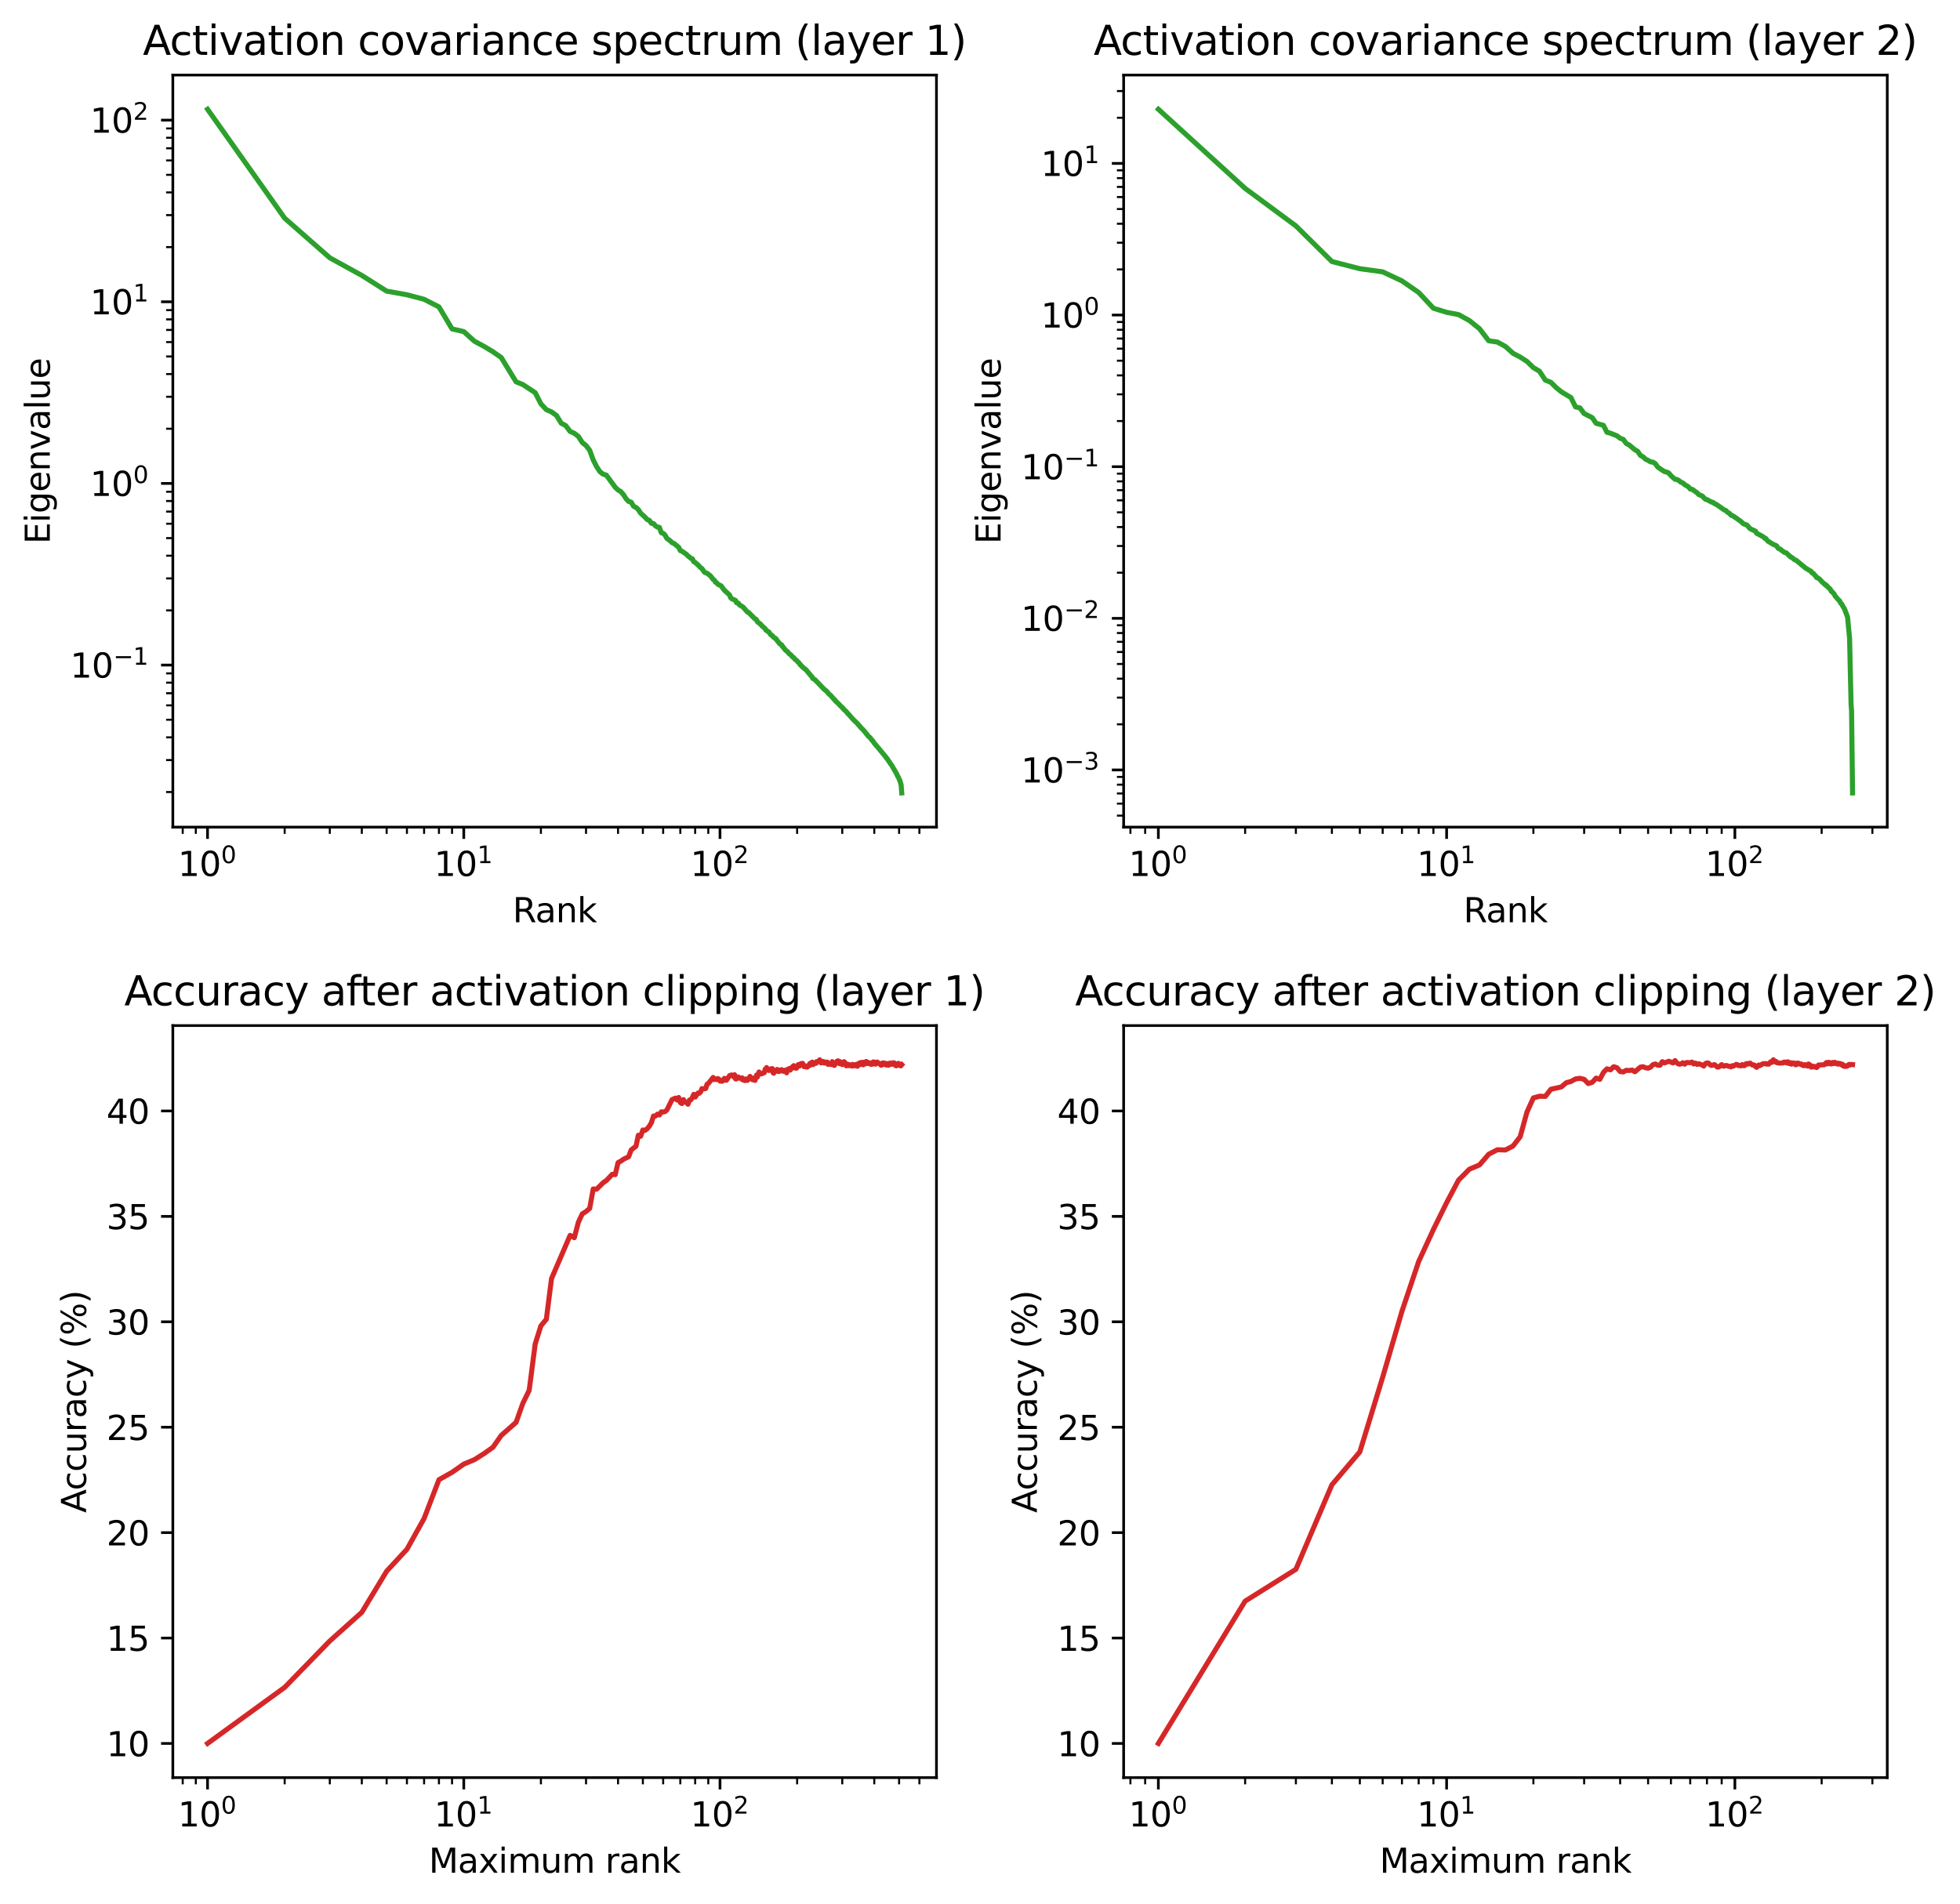 <?xml version="1.0" encoding="utf-8" standalone="no"?>
<!DOCTYPE svg PUBLIC "-//W3C//DTD SVG 1.1//EN"
  "http://www.w3.org/Graphics/SVG/1.1/DTD/svg11.dtd">
<svg xmlns:xlink="http://www.w3.org/1999/xlink" width="582.638pt" height="566.074pt" viewBox="0 0 582.638 566.074" xmlns="http://www.w3.org/2000/svg" version="1.1">
 <defs>
  <style type="text/css">*{stroke-linejoin: round; stroke-linecap: butt}</style>
 </defs>
 <g id="figure_1">
  <g id="patch_1">
   <path d="M 0 566.074 
L 582.638 566.074 
L 582.638 0 
L 0 0 
z
" style="fill: #ffffff"/>
  </g>
  <g id="axes_1">
   <g id="patch_2">
    <path d="M 51.378 245.918 
L 278.374 245.918 
L 278.374 22.318 
L 51.378 22.318 
z
" style="fill: #ffffff"/>
   </g>
   <g id="matplotlib.axis_1">
    <g id="xtick_1">
     <g id="line2d_1">
      <defs>
       <path id="mf874424803" d="M 0 0 
L 0 3.5 
" style="stroke: #000000; stroke-width: 0.8"/>
      </defs>
      <g>
       <use xlink:href="#mf874424803" x="61.696" y="245.918" style="stroke: #000000; stroke-width: 0.8"/>
      </g>
     </g>
     <g id="text_1">
      <!-- $\mathdefault{10^{0}}$ -->
      <g transform="translate(52.896 260.517) scale(0.1 -0.1)">
       <defs>
        <path id="DejaVuSans-31" d="M 794 531 
L 1825 531 
L 1825 4091 
L 703 3866 
L 703 4441 
L 1819 4666 
L 2450 4666 
L 2450 531 
L 3481 531 
L 3481 0 
L 794 0 
L 794 531 
z
" transform="scale(0.016)"/>
        <path id="DejaVuSans-30" d="M 2034 4250 
Q 1547 4250 1301 3770 
Q 1056 3291 1056 2328 
Q 1056 1369 1301 889 
Q 1547 409 2034 409 
Q 2525 409 2770 889 
Q 3016 1369 3016 2328 
Q 3016 3291 2770 3770 
Q 2525 4250 2034 4250 
z
M 2034 4750 
Q 2819 4750 3233 4129 
Q 3647 3509 3647 2328 
Q 3647 1150 3233 529 
Q 2819 -91 2034 -91 
Q 1250 -91 836 529 
Q 422 1150 422 2328 
Q 422 3509 836 4129 
Q 1250 4750 2034 4750 
z
" transform="scale(0.016)"/>
       </defs>
       <use xlink:href="#DejaVuSans-31" transform="translate(0 0.766)"/>
       <use xlink:href="#DejaVuSans-30" transform="translate(63.623 0.766)"/>
       <use xlink:href="#DejaVuSans-30" transform="translate(128.203 39.047) scale(0.7)"/>
      </g>
     </g>
    </g>
    <g id="xtick_2">
     <g id="line2d_2">
      <g>
       <use xlink:href="#mf874424803" x="137.864" y="245.918" style="stroke: #000000; stroke-width: 0.8"/>
      </g>
     </g>
     <g id="text_2">
      <!-- $\mathdefault{10^{1}}$ -->
      <g transform="translate(129.064 260.517) scale(0.1 -0.1)">
       <use xlink:href="#DejaVuSans-31" transform="translate(0 0.684)"/>
       <use xlink:href="#DejaVuSans-30" transform="translate(63.623 0.684)"/>
       <use xlink:href="#DejaVuSans-31" transform="translate(128.203 38.966) scale(0.7)"/>
      </g>
     </g>
    </g>
    <g id="xtick_3">
     <g id="line2d_3">
      <g>
       <use xlink:href="#mf874424803" x="214.032" y="245.918" style="stroke: #000000; stroke-width: 0.8"/>
      </g>
     </g>
     <g id="text_3">
      <!-- $\mathdefault{10^{2}}$ -->
      <g transform="translate(205.232 260.517) scale(0.1 -0.1)">
       <defs>
        <path id="DejaVuSans-32" d="M 1228 531 
L 3431 531 
L 3431 0 
L 469 0 
L 469 531 
Q 828 903 1448 1529 
Q 2069 2156 2228 2338 
Q 2531 2678 2651 2914 
Q 2772 3150 2772 3378 
Q 2772 3750 2511 3984 
Q 2250 4219 1831 4219 
Q 1534 4219 1204 4116 
Q 875 4013 500 3803 
L 500 4441 
Q 881 4594 1212 4672 
Q 1544 4750 1819 4750 
Q 2544 4750 2975 4387 
Q 3406 4025 3406 3419 
Q 3406 3131 3298 2873 
Q 3191 2616 2906 2266 
Q 2828 2175 2409 1742 
Q 1991 1309 1228 531 
z
" transform="scale(0.016)"/>
       </defs>
       <use xlink:href="#DejaVuSans-31" transform="translate(0 0.766)"/>
       <use xlink:href="#DejaVuSans-30" transform="translate(63.623 0.766)"/>
       <use xlink:href="#DejaVuSans-32" transform="translate(128.203 39.047) scale(0.7)"/>
      </g>
     </g>
    </g>
    <g id="xtick_4">
     <g id="line2d_4">
      <defs>
       <path id="mc66f2464ae" d="M 0 0 
L 0 2 
" style="stroke: #000000; stroke-width: 0.6"/>
      </defs>
      <g>
       <use xlink:href="#mc66f2464ae" x="54.315" y="245.918" style="stroke: #000000; stroke-width: 0.6"/>
      </g>
     </g>
    </g>
    <g id="xtick_5">
     <g id="line2d_5">
      <g>
       <use xlink:href="#mc66f2464ae" x="58.211" y="245.918" style="stroke: #000000; stroke-width: 0.6"/>
      </g>
     </g>
    </g>
    <g id="xtick_6">
     <g id="line2d_6">
      <g>
       <use xlink:href="#mc66f2464ae" x="84.625" y="245.918" style="stroke: #000000; stroke-width: 0.6"/>
      </g>
     </g>
    </g>
    <g id="xtick_7">
     <g id="line2d_7">
      <g>
       <use xlink:href="#mc66f2464ae" x="98.037" y="245.918" style="stroke: #000000; stroke-width: 0.6"/>
      </g>
     </g>
    </g>
    <g id="xtick_8">
     <g id="line2d_8">
      <g>
       <use xlink:href="#mc66f2464ae" x="107.554" y="245.918" style="stroke: #000000; stroke-width: 0.6"/>
      </g>
     </g>
    </g>
    <g id="xtick_9">
     <g id="line2d_9">
      <g>
       <use xlink:href="#mc66f2464ae" x="114.935" y="245.918" style="stroke: #000000; stroke-width: 0.6"/>
      </g>
     </g>
    </g>
    <g id="xtick_10">
     <g id="line2d_10">
      <g>
       <use xlink:href="#mc66f2464ae" x="120.966" y="245.918" style="stroke: #000000; stroke-width: 0.6"/>
      </g>
     </g>
    </g>
    <g id="xtick_11">
     <g id="line2d_11">
      <g>
       <use xlink:href="#mc66f2464ae" x="126.066" y="245.918" style="stroke: #000000; stroke-width: 0.6"/>
      </g>
     </g>
    </g>
    <g id="xtick_12">
     <g id="line2d_12">
      <g>
       <use xlink:href="#mc66f2464ae" x="130.483" y="245.918" style="stroke: #000000; stroke-width: 0.6"/>
      </g>
     </g>
    </g>
    <g id="xtick_13">
     <g id="line2d_13">
      <g>
       <use xlink:href="#mc66f2464ae" x="134.379" y="245.918" style="stroke: #000000; stroke-width: 0.6"/>
      </g>
     </g>
    </g>
    <g id="xtick_14">
     <g id="line2d_14">
      <g>
       <use xlink:href="#mc66f2464ae" x="160.793" y="245.918" style="stroke: #000000; stroke-width: 0.6"/>
      </g>
     </g>
    </g>
    <g id="xtick_15">
     <g id="line2d_15">
      <g>
       <use xlink:href="#mc66f2464ae" x="174.206" y="245.918" style="stroke: #000000; stroke-width: 0.6"/>
      </g>
     </g>
    </g>
    <g id="xtick_16">
     <g id="line2d_16">
      <g>
       <use xlink:href="#mc66f2464ae" x="183.722" y="245.918" style="stroke: #000000; stroke-width: 0.6"/>
      </g>
     </g>
    </g>
    <g id="xtick_17">
     <g id="line2d_17">
      <g>
       <use xlink:href="#mc66f2464ae" x="191.103" y="245.918" style="stroke: #000000; stroke-width: 0.6"/>
      </g>
     </g>
    </g>
    <g id="xtick_18">
     <g id="line2d_18">
      <g>
       <use xlink:href="#mc66f2464ae" x="197.134" y="245.918" style="stroke: #000000; stroke-width: 0.6"/>
      </g>
     </g>
    </g>
    <g id="xtick_19">
     <g id="line2d_19">
      <g>
       <use xlink:href="#mc66f2464ae" x="202.234" y="245.918" style="stroke: #000000; stroke-width: 0.6"/>
      </g>
     </g>
    </g>
    <g id="xtick_20">
     <g id="line2d_20">
      <g>
       <use xlink:href="#mc66f2464ae" x="206.651" y="245.918" style="stroke: #000000; stroke-width: 0.6"/>
      </g>
     </g>
    </g>
    <g id="xtick_21">
     <g id="line2d_21">
      <g>
       <use xlink:href="#mc66f2464ae" x="210.547" y="245.918" style="stroke: #000000; stroke-width: 0.6"/>
      </g>
     </g>
    </g>
    <g id="xtick_22">
     <g id="line2d_22">
      <g>
       <use xlink:href="#mc66f2464ae" x="236.961" y="245.918" style="stroke: #000000; stroke-width: 0.6"/>
      </g>
     </g>
    </g>
    <g id="xtick_23">
     <g id="line2d_23">
      <g>
       <use xlink:href="#mc66f2464ae" x="250.374" y="245.918" style="stroke: #000000; stroke-width: 0.6"/>
      </g>
     </g>
    </g>
    <g id="xtick_24">
     <g id="line2d_24">
      <g>
       <use xlink:href="#mc66f2464ae" x="259.89" y="245.918" style="stroke: #000000; stroke-width: 0.6"/>
      </g>
     </g>
    </g>
    <g id="xtick_25">
     <g id="line2d_25">
      <g>
       <use xlink:href="#mc66f2464ae" x="267.271" y="245.918" style="stroke: #000000; stroke-width: 0.6"/>
      </g>
     </g>
    </g>
    <g id="xtick_26">
     <g id="line2d_26">
      <g>
       <use xlink:href="#mc66f2464ae" x="273.302" y="245.918" style="stroke: #000000; stroke-width: 0.6"/>
      </g>
     </g>
    </g>
    <g id="text_4">
     <!-- Rank -->
     <g transform="translate(152.386 274.195) scale(0.1 -0.1)">
      <defs>
       <path id="DejaVuSans-52" d="M 2841 2188 
Q 3044 2119 3236 1894 
Q 3428 1669 3622 1275 
L 4263 0 
L 3584 0 
L 2988 1197 
Q 2756 1666 2539 1819 
Q 2322 1972 1947 1972 
L 1259 1972 
L 1259 0 
L 628 0 
L 628 4666 
L 2053 4666 
Q 2853 4666 3247 4331 
Q 3641 3997 3641 3322 
Q 3641 2881 3436 2590 
Q 3231 2300 2841 2188 
z
M 1259 4147 
L 1259 2491 
L 2053 2491 
Q 2509 2491 2742 2702 
Q 2975 2913 2975 3322 
Q 2975 3731 2742 3939 
Q 2509 4147 2053 4147 
L 1259 4147 
z
" transform="scale(0.016)"/>
       <path id="DejaVuSans-61" d="M 2194 1759 
Q 1497 1759 1228 1600 
Q 959 1441 959 1056 
Q 959 750 1161 570 
Q 1363 391 1709 391 
Q 2188 391 2477 730 
Q 2766 1069 2766 1631 
L 2766 1759 
L 2194 1759 
z
M 3341 1997 
L 3341 0 
L 2766 0 
L 2766 531 
Q 2569 213 2275 61 
Q 1981 -91 1556 -91 
Q 1019 -91 701 211 
Q 384 513 384 1019 
Q 384 1609 779 1909 
Q 1175 2209 1959 2209 
L 2766 2209 
L 2766 2266 
Q 2766 2663 2505 2880 
Q 2244 3097 1772 3097 
Q 1472 3097 1187 3025 
Q 903 2953 641 2809 
L 641 3341 
Q 956 3463 1253 3523 
Q 1550 3584 1831 3584 
Q 2591 3584 2966 3190 
Q 3341 2797 3341 1997 
z
" transform="scale(0.016)"/>
       <path id="DejaVuSans-6e" d="M 3513 2113 
L 3513 0 
L 2938 0 
L 2938 2094 
Q 2938 2591 2744 2837 
Q 2550 3084 2163 3084 
Q 1697 3084 1428 2787 
Q 1159 2491 1159 1978 
L 1159 0 
L 581 0 
L 581 3500 
L 1159 3500 
L 1159 2956 
Q 1366 3272 1645 3428 
Q 1925 3584 2291 3584 
Q 2894 3584 3203 3211 
Q 3513 2838 3513 2113 
z
" transform="scale(0.016)"/>
       <path id="DejaVuSans-6b" d="M 581 4863 
L 1159 4863 
L 1159 1991 
L 2875 3500 
L 3609 3500 
L 1753 1863 
L 3688 0 
L 2938 0 
L 1159 1709 
L 1159 0 
L 581 0 
L 581 4863 
z
" transform="scale(0.016)"/>
      </defs>
      <use xlink:href="#DejaVuSans-52"/>
      <use xlink:href="#DejaVuSans-61" x="67.232"/>
      <use xlink:href="#DejaVuSans-6e" x="128.512"/>
      <use xlink:href="#DejaVuSans-6b" x="191.891"/>
     </g>
    </g>
   </g>
   <g id="matplotlib.axis_2">
    <g id="ytick_1">
     <g id="line2d_27">
      <defs>
       <path id="m3af131f461" d="M 0 0 
L -3.5 0 
" style="stroke: #000000; stroke-width: 0.8"/>
      </defs>
      <g>
       <use xlink:href="#m3af131f461" x="51.378" y="197.736" style="stroke: #000000; stroke-width: 0.8"/>
      </g>
     </g>
     <g id="text_5">
      <!-- $\mathdefault{10^{-1}}$ -->
      <g transform="translate(20.878 201.535) scale(0.1 -0.1)">
       <defs>
        <path id="DejaVuSans-2212" d="M 678 2272 
L 4684 2272 
L 4684 1741 
L 678 1741 
L 678 2272 
z
" transform="scale(0.016)"/>
       </defs>
       <use xlink:href="#DejaVuSans-31" transform="translate(0 0.684)"/>
       <use xlink:href="#DejaVuSans-30" transform="translate(63.623 0.684)"/>
       <use xlink:href="#DejaVuSans-2212" transform="translate(128.203 38.966) scale(0.7)"/>
       <use xlink:href="#DejaVuSans-31" transform="translate(186.855 38.966) scale(0.7)"/>
      </g>
     </g>
    </g>
    <g id="ytick_2">
     <g id="line2d_28">
      <g>
       <use xlink:href="#m3af131f461" x="51.378" y="143.73" style="stroke: #000000; stroke-width: 0.8"/>
      </g>
     </g>
     <g id="text_6">
      <!-- $\mathdefault{10^{0}}$ -->
      <g transform="translate(26.778 147.53) scale(0.1 -0.1)">
       <use xlink:href="#DejaVuSans-31" transform="translate(0 0.766)"/>
       <use xlink:href="#DejaVuSans-30" transform="translate(63.623 0.766)"/>
       <use xlink:href="#DejaVuSans-30" transform="translate(128.203 39.047) scale(0.7)"/>
      </g>
     </g>
    </g>
    <g id="ytick_3">
     <g id="line2d_29">
      <g>
       <use xlink:href="#m3af131f461" x="51.378" y="89.725" style="stroke: #000000; stroke-width: 0.8"/>
      </g>
     </g>
     <g id="text_7">
      <!-- $\mathdefault{10^{1}}$ -->
      <g transform="translate(26.778 93.524) scale(0.1 -0.1)">
       <use xlink:href="#DejaVuSans-31" transform="translate(0 0.684)"/>
       <use xlink:href="#DejaVuSans-30" transform="translate(63.623 0.684)"/>
       <use xlink:href="#DejaVuSans-31" transform="translate(128.203 38.966) scale(0.7)"/>
      </g>
     </g>
    </g>
    <g id="ytick_4">
     <g id="line2d_30">
      <g>
       <use xlink:href="#m3af131f461" x="51.378" y="35.719" style="stroke: #000000; stroke-width: 0.8"/>
      </g>
     </g>
     <g id="text_8">
      <!-- $\mathdefault{10^{2}}$ -->
      <g transform="translate(26.778 39.518) scale(0.1 -0.1)">
       <use xlink:href="#DejaVuSans-31" transform="translate(0 0.766)"/>
       <use xlink:href="#DejaVuSans-30" transform="translate(63.623 0.766)"/>
       <use xlink:href="#DejaVuSans-32" transform="translate(128.203 39.047) scale(0.7)"/>
      </g>
     </g>
    </g>
    <g id="ytick_5">
     <g id="line2d_31">
      <defs>
       <path id="m60bef29510" d="M 0 0 
L -2 0 
" style="stroke: #000000; stroke-width: 0.6"/>
      </defs>
      <g>
       <use xlink:href="#m60bef29510" x="51.378" y="235.484" style="stroke: #000000; stroke-width: 0.6"/>
      </g>
     </g>
    </g>
    <g id="ytick_6">
     <g id="line2d_32">
      <g>
       <use xlink:href="#m60bef29510" x="51.378" y="225.974" style="stroke: #000000; stroke-width: 0.6"/>
      </g>
     </g>
    </g>
    <g id="ytick_7">
     <g id="line2d_33">
      <g>
       <use xlink:href="#m60bef29510" x="51.378" y="219.227" style="stroke: #000000; stroke-width: 0.6"/>
      </g>
     </g>
    </g>
    <g id="ytick_8">
     <g id="line2d_34">
      <g>
       <use xlink:href="#m60bef29510" x="51.378" y="213.993" style="stroke: #000000; stroke-width: 0.6"/>
      </g>
     </g>
    </g>
    <g id="ytick_9">
     <g id="line2d_35">
      <g>
       <use xlink:href="#m60bef29510" x="51.378" y="209.717" style="stroke: #000000; stroke-width: 0.6"/>
      </g>
     </g>
    </g>
    <g id="ytick_10">
     <g id="line2d_36">
      <g>
       <use xlink:href="#m60bef29510" x="51.378" y="206.102" style="stroke: #000000; stroke-width: 0.6"/>
      </g>
     </g>
    </g>
    <g id="ytick_11">
     <g id="line2d_37">
      <g>
       <use xlink:href="#m60bef29510" x="51.378" y="202.97" style="stroke: #000000; stroke-width: 0.6"/>
      </g>
     </g>
    </g>
    <g id="ytick_12">
     <g id="line2d_38">
      <g>
       <use xlink:href="#m60bef29510" x="51.378" y="200.207" style="stroke: #000000; stroke-width: 0.6"/>
      </g>
     </g>
    </g>
    <g id="ytick_13">
     <g id="line2d_39">
      <g>
       <use xlink:href="#m60bef29510" x="51.378" y="181.479" style="stroke: #000000; stroke-width: 0.6"/>
      </g>
     </g>
    </g>
    <g id="ytick_14">
     <g id="line2d_40">
      <g>
       <use xlink:href="#m60bef29510" x="51.378" y="171.969" style="stroke: #000000; stroke-width: 0.6"/>
      </g>
     </g>
    </g>
    <g id="ytick_15">
     <g id="line2d_41">
      <g>
       <use xlink:href="#m60bef29510" x="51.378" y="165.221" style="stroke: #000000; stroke-width: 0.6"/>
      </g>
     </g>
    </g>
    <g id="ytick_16">
     <g id="line2d_42">
      <g>
       <use xlink:href="#m60bef29510" x="51.378" y="159.988" style="stroke: #000000; stroke-width: 0.6"/>
      </g>
     </g>
    </g>
    <g id="ytick_17">
     <g id="line2d_43">
      <g>
       <use xlink:href="#m60bef29510" x="51.378" y="155.711" style="stroke: #000000; stroke-width: 0.6"/>
      </g>
     </g>
    </g>
    <g id="ytick_18">
     <g id="line2d_44">
      <g>
       <use xlink:href="#m60bef29510" x="51.378" y="152.096" style="stroke: #000000; stroke-width: 0.6"/>
      </g>
     </g>
    </g>
    <g id="ytick_19">
     <g id="line2d_45">
      <g>
       <use xlink:href="#m60bef29510" x="51.378" y="148.964" style="stroke: #000000; stroke-width: 0.6"/>
      </g>
     </g>
    </g>
    <g id="ytick_20">
     <g id="line2d_46">
      <g>
       <use xlink:href="#m60bef29510" x="51.378" y="146.202" style="stroke: #000000; stroke-width: 0.6"/>
      </g>
     </g>
    </g>
    <g id="ytick_21">
     <g id="line2d_47">
      <g>
       <use xlink:href="#m60bef29510" x="51.378" y="127.473" style="stroke: #000000; stroke-width: 0.6"/>
      </g>
     </g>
    </g>
    <g id="ytick_22">
     <g id="line2d_48">
      <g>
       <use xlink:href="#m60bef29510" x="51.378" y="117.963" style="stroke: #000000; stroke-width: 0.6"/>
      </g>
     </g>
    </g>
    <g id="ytick_23">
     <g id="line2d_49">
      <g>
       <use xlink:href="#m60bef29510" x="51.378" y="111.216" style="stroke: #000000; stroke-width: 0.6"/>
      </g>
     </g>
    </g>
    <g id="ytick_24">
     <g id="line2d_50">
      <g>
       <use xlink:href="#m60bef29510" x="51.378" y="105.982" style="stroke: #000000; stroke-width: 0.6"/>
      </g>
     </g>
    </g>
    <g id="ytick_25">
     <g id="line2d_51">
      <g>
       <use xlink:href="#m60bef29510" x="51.378" y="101.706" style="stroke: #000000; stroke-width: 0.6"/>
      </g>
     </g>
    </g>
    <g id="ytick_26">
     <g id="line2d_52">
      <g>
       <use xlink:href="#m60bef29510" x="51.378" y="98.09" style="stroke: #000000; stroke-width: 0.6"/>
      </g>
     </g>
    </g>
    <g id="ytick_27">
     <g id="line2d_53">
      <g>
       <use xlink:href="#m60bef29510" x="51.378" y="94.958" style="stroke: #000000; stroke-width: 0.6"/>
      </g>
     </g>
    </g>
    <g id="ytick_28">
     <g id="line2d_54">
      <g>
       <use xlink:href="#m60bef29510" x="51.378" y="92.196" style="stroke: #000000; stroke-width: 0.6"/>
      </g>
     </g>
    </g>
    <g id="ytick_29">
     <g id="line2d_55">
      <g>
       <use xlink:href="#m60bef29510" x="51.378" y="73.467" style="stroke: #000000; stroke-width: 0.6"/>
      </g>
     </g>
    </g>
    <g id="ytick_30">
     <g id="line2d_56">
      <g>
       <use xlink:href="#m60bef29510" x="51.378" y="63.958" style="stroke: #000000; stroke-width: 0.6"/>
      </g>
     </g>
    </g>
    <g id="ytick_31">
     <g id="line2d_57">
      <g>
       <use xlink:href="#m60bef29510" x="51.378" y="57.21" style="stroke: #000000; stroke-width: 0.6"/>
      </g>
     </g>
    </g>
    <g id="ytick_32">
     <g id="line2d_58">
      <g>
       <use xlink:href="#m60bef29510" x="51.378" y="51.976" style="stroke: #000000; stroke-width: 0.6"/>
      </g>
     </g>
    </g>
    <g id="ytick_33">
     <g id="line2d_59">
      <g>
       <use xlink:href="#m60bef29510" x="51.378" y="47.7" style="stroke: #000000; stroke-width: 0.6"/>
      </g>
     </g>
    </g>
    <g id="ytick_34">
     <g id="line2d_60">
      <g>
       <use xlink:href="#m60bef29510" x="51.378" y="44.085" style="stroke: #000000; stroke-width: 0.6"/>
      </g>
     </g>
    </g>
    <g id="ytick_35">
     <g id="line2d_61">
      <g>
       <use xlink:href="#m60bef29510" x="51.378" y="40.953" style="stroke: #000000; stroke-width: 0.6"/>
      </g>
     </g>
    </g>
    <g id="ytick_36">
     <g id="line2d_62">
      <g>
       <use xlink:href="#m60bef29510" x="51.378" y="38.19" style="stroke: #000000; stroke-width: 0.6"/>
      </g>
     </g>
    </g>
    <g id="text_9">
     <!-- Eigenvalue -->
     <g transform="translate(14.798 161.744) rotate(-90) scale(0.1 -0.1)">
      <defs>
       <path id="DejaVuSans-45" d="M 628 4666 
L 3578 4666 
L 3578 4134 
L 1259 4134 
L 1259 2753 
L 3481 2753 
L 3481 2222 
L 1259 2222 
L 1259 531 
L 3634 531 
L 3634 0 
L 628 0 
L 628 4666 
z
" transform="scale(0.016)"/>
       <path id="DejaVuSans-69" d="M 603 3500 
L 1178 3500 
L 1178 0 
L 603 0 
L 603 3500 
z
M 603 4863 
L 1178 4863 
L 1178 4134 
L 603 4134 
L 603 4863 
z
" transform="scale(0.016)"/>
       <path id="DejaVuSans-67" d="M 2906 1791 
Q 2906 2416 2648 2759 
Q 2391 3103 1925 3103 
Q 1463 3103 1205 2759 
Q 947 2416 947 1791 
Q 947 1169 1205 825 
Q 1463 481 1925 481 
Q 2391 481 2648 825 
Q 2906 1169 2906 1791 
z
M 3481 434 
Q 3481 -459 3084 -895 
Q 2688 -1331 1869 -1331 
Q 1566 -1331 1297 -1286 
Q 1028 -1241 775 -1147 
L 775 -588 
Q 1028 -725 1275 -790 
Q 1522 -856 1778 -856 
Q 2344 -856 2625 -561 
Q 2906 -266 2906 331 
L 2906 616 
Q 2728 306 2450 153 
Q 2172 0 1784 0 
Q 1141 0 747 490 
Q 353 981 353 1791 
Q 353 2603 747 3093 
Q 1141 3584 1784 3584 
Q 2172 3584 2450 3431 
Q 2728 3278 2906 2969 
L 2906 3500 
L 3481 3500 
L 3481 434 
z
" transform="scale(0.016)"/>
       <path id="DejaVuSans-65" d="M 3597 1894 
L 3597 1613 
L 953 1613 
Q 991 1019 1311 708 
Q 1631 397 2203 397 
Q 2534 397 2845 478 
Q 3156 559 3463 722 
L 3463 178 
Q 3153 47 2828 -22 
Q 2503 -91 2169 -91 
Q 1331 -91 842 396 
Q 353 884 353 1716 
Q 353 2575 817 3079 
Q 1281 3584 2069 3584 
Q 2775 3584 3186 3129 
Q 3597 2675 3597 1894 
z
M 3022 2063 
Q 3016 2534 2758 2815 
Q 2500 3097 2075 3097 
Q 1594 3097 1305 2825 
Q 1016 2553 972 2059 
L 3022 2063 
z
" transform="scale(0.016)"/>
       <path id="DejaVuSans-76" d="M 191 3500 
L 800 3500 
L 1894 563 
L 2988 3500 
L 3597 3500 
L 2284 0 
L 1503 0 
L 191 3500 
z
" transform="scale(0.016)"/>
       <path id="DejaVuSans-6c" d="M 603 4863 
L 1178 4863 
L 1178 0 
L 603 0 
L 603 4863 
z
" transform="scale(0.016)"/>
       <path id="DejaVuSans-75" d="M 544 1381 
L 544 3500 
L 1119 3500 
L 1119 1403 
Q 1119 906 1312 657 
Q 1506 409 1894 409 
Q 2359 409 2629 706 
Q 2900 1003 2900 1516 
L 2900 3500 
L 3475 3500 
L 3475 0 
L 2900 0 
L 2900 538 
Q 2691 219 2414 64 
Q 2138 -91 1772 -91 
Q 1169 -91 856 284 
Q 544 659 544 1381 
z
M 1991 3584 
L 1991 3584 
z
" transform="scale(0.016)"/>
      </defs>
      <use xlink:href="#DejaVuSans-45"/>
      <use xlink:href="#DejaVuSans-69" x="63.184"/>
      <use xlink:href="#DejaVuSans-67" x="90.967"/>
      <use xlink:href="#DejaVuSans-65" x="154.443"/>
      <use xlink:href="#DejaVuSans-6e" x="215.967"/>
      <use xlink:href="#DejaVuSans-76" x="279.346"/>
      <use xlink:href="#DejaVuSans-61" x="338.525"/>
      <use xlink:href="#DejaVuSans-6c" x="399.805"/>
      <use xlink:href="#DejaVuSans-75" x="427.588"/>
      <use xlink:href="#DejaVuSans-65" x="490.967"/>
     </g>
    </g>
   </g>
   <g id="line2d_63">
    <path d="M 61.696 32.482 
L 84.625 64.879 
L 98.037 76.653 
L 107.554 81.888 
L 114.935 86.56 
L 120.966 87.638 
L 126.066 88.988 
L 130.483 91.245 
L 134.379 97.787 
L 137.864 98.591 
L 141.017 101.444 
L 143.895 102.99 
L 146.543 104.586 
L 148.994 106.299 
L 153.412 113.527 
L 155.417 114.333 
L 159.096 116.752 
L 160.793 120.072 
L 162.407 121.796 
L 163.946 122.466 
L 165.416 123.523 
L 166.824 125.819 
L 168.174 126.54 
L 169.472 128.269 
L 170.72 128.823 
L 171.923 129.745 
L 173.084 131.565 
L 174.206 132.465 
L 175.29 133.864 
L 176.34 136.738 
L 177.358 138.745 
L 178.346 140.243 
L 179.305 140.991 
L 180.237 141.259 
L 182.884 144.873 
L 183.722 145.672 
L 184.539 146.154 
L 185.336 147.076 
L 186.114 148.292 
L 186.875 149.09 
L 187.618 149.299 
L 188.345 150.523 
L 189.057 150.862 
L 189.753 151.516 
L 190.435 152.561 
L 191.758 153.778 
L 192.401 154.482 
L 193.031 154.706 
L 193.649 155.599 
L 194.256 155.646 
L 194.852 156.348 
L 195.438 156.716 
L 196.013 156.79 
L 196.578 158.387 
L 197.134 158.566 
L 197.681 159.072 
L 198.219 160.063 
L 199.269 160.82 
L 199.782 161.359 
L 200.287 161.529 
L 201.758 162.723 
L 202.234 163.702 
L 202.703 163.873 
L 204.072 164.82 
L 204.516 165.325 
L 204.954 165.597 
L 205.386 166.024 
L 205.813 166.143 
L 206.235 167.015 
L 206.651 167.212 
L 207.468 167.951 
L 208.265 168.767 
L 208.656 169.034 
L 209.425 170.149 
L 210.177 170.442 
L 210.912 170.981 
L 211.274 171.307 
L 211.985 172.271 
L 212.335 172.461 
L 212.682 173.095 
L 213.025 173.227 
L 213.364 173.696 
L 214.361 174.179 
L 215.33 175.485 
L 216.883 176.904 
L 217.185 177.701 
L 217.484 177.992 
L 218.655 178.516 
L 218.942 179.192 
L 219.507 179.342 
L 219.786 179.828 
L 220.88 180.488 
L 222.198 181.978 
L 222.456 182.032 
L 224.446 184.023 
L 224.686 184.071 
L 224.925 184.367 
L 225.162 184.888 
L 226.094 185.59 
L 226.551 186.14 
L 227.223 186.702 
L 227.445 186.909 
L 227.664 187.327 
L 227.883 187.442 
L 228.315 187.806 
L 228.529 187.871 
L 229.163 188.77 
L 229.58 188.953 
L 229.786 189.314 
L 230.194 189.616 
L 230.396 189.819 
L 230.597 189.826 
L 231.194 190.696 
L 231.585 191.099 
L 231.779 191.422 
L 232.354 191.735 
L 232.544 192.183 
L 232.732 192.292 
L 233.476 193.275 
L 234.203 193.854 
L 234.56 194.347 
L 235.09 194.683 
L 235.438 195.169 
L 235.783 195.409 
L 235.953 195.539 
L 236.293 195.993 
L 236.795 196.347 
L 237.126 196.754 
L 237.29 196.856 
L 237.616 197.256 
L 237.778 197.383 
L 237.939 197.718 
L 238.099 197.784 
L 238.417 198.184 
L 239.353 198.974 
L 239.507 199.035 
L 241.295 201.177 
L 241.44 201.299 
L 241.584 201.705 
L 242.155 201.988 
L 245.127 205.07 
L 245.384 205.203 
L 245.64 205.468 
L 245.893 205.726 
L 246.019 205.815 
L 246.395 206.341 
L 246.888 206.716 
L 248.091 208.087 
L 248.209 208.109 
L 248.444 208.526 
L 248.677 208.679 
L 249.138 209.114 
L 249.479 209.468 
L 249.818 209.847 
L 250.041 210.032 
L 250.484 210.497 
L 250.593 210.529 
L 250.812 210.899 
L 251.137 211.171 
L 251.671 211.683 
L 251.988 212.138 
L 252.092 212.17 
L 252.405 212.531 
L 253.526 213.796 
L 253.826 214.106 
L 254.901 215.129 
L 255.093 215.412 
L 255.567 215.897 
L 255.849 216.269 
L 256.035 216.455 
L 256.22 216.675 
L 256.405 216.807 
L 256.679 217.1 
L 257.4 217.95 
L 257.578 218.194 
L 258.193 218.943 
L 258.54 219.257 
L 258.626 219.288 
L 258.882 219.641 
L 259.137 219.982 
L 259.39 220.278 
L 259.474 220.295 
L 259.89 220.978 
L 260.055 221.129 
L 263.342 225.083 
L 263.565 225.468 
L 263.712 225.519 
L 264.006 226.008 
L 264.369 226.525 
L 264.8 227.21 
L 264.942 227.33 
L 266.4 229.82 
L 266.535 230.123 
L 266.603 230.159 
L 266.805 230.71 
L 266.939 230.923 
L 267.139 231.249 
L 267.403 231.962 
L 267.469 231.971 
L 267.796 233.095 
L 267.861 233.274 
L 268.056 235.754 
L 268.056 235.754 
" clip-path="url(#p0aadaff38f)" style="fill: none; stroke: #2ca02c; stroke-width: 1.5; stroke-linecap: square"/>
   </g>
   <g id="patch_3">
    <path d="M 51.378 245.918 
L 51.378 22.318 
" style="fill: none; stroke: #000000; stroke-width: 0.8; stroke-linejoin: miter; stroke-linecap: square"/>
   </g>
   <g id="patch_4">
    <path d="M 278.374 245.918 
L 278.374 22.318 
" style="fill: none; stroke: #000000; stroke-width: 0.8; stroke-linejoin: miter; stroke-linecap: square"/>
   </g>
   <g id="patch_5">
    <path d="M 51.378 245.918 
L 278.374 245.918 
" style="fill: none; stroke: #000000; stroke-width: 0.8; stroke-linejoin: miter; stroke-linecap: square"/>
   </g>
   <g id="patch_6">
    <path d="M 51.378 22.318 
L 278.374 22.318 
" style="fill: none; stroke: #000000; stroke-width: 0.8; stroke-linejoin: miter; stroke-linecap: square"/>
   </g>
   <g id="text_10">
    <!-- Activation covariance spectrum (layer 1) -->
    <g transform="translate(42.464 16.318) scale(0.12 -0.12)">
     <defs>
      <path id="DejaVuSans-41" d="M 2188 4044 
L 1331 1722 
L 3047 1722 
L 2188 4044 
z
M 1831 4666 
L 2547 4666 
L 4325 0 
L 3669 0 
L 3244 1197 
L 1141 1197 
L 716 0 
L 50 0 
L 1831 4666 
z
" transform="scale(0.016)"/>
      <path id="DejaVuSans-63" d="M 3122 3366 
L 3122 2828 
Q 2878 2963 2633 3030 
Q 2388 3097 2138 3097 
Q 1578 3097 1268 2742 
Q 959 2388 959 1747 
Q 959 1106 1268 751 
Q 1578 397 2138 397 
Q 2388 397 2633 464 
Q 2878 531 3122 666 
L 3122 134 
Q 2881 22 2623 -34 
Q 2366 -91 2075 -91 
Q 1284 -91 818 406 
Q 353 903 353 1747 
Q 353 2603 823 3093 
Q 1294 3584 2113 3584 
Q 2378 3584 2631 3529 
Q 2884 3475 3122 3366 
z
" transform="scale(0.016)"/>
      <path id="DejaVuSans-74" d="M 1172 4494 
L 1172 3500 
L 2356 3500 
L 2356 3053 
L 1172 3053 
L 1172 1153 
Q 1172 725 1289 603 
Q 1406 481 1766 481 
L 2356 481 
L 2356 0 
L 1766 0 
Q 1100 0 847 248 
Q 594 497 594 1153 
L 594 3053 
L 172 3053 
L 172 3500 
L 594 3500 
L 594 4494 
L 1172 4494 
z
" transform="scale(0.016)"/>
      <path id="DejaVuSans-6f" d="M 1959 3097 
Q 1497 3097 1228 2736 
Q 959 2375 959 1747 
Q 959 1119 1226 758 
Q 1494 397 1959 397 
Q 2419 397 2687 759 
Q 2956 1122 2956 1747 
Q 2956 2369 2687 2733 
Q 2419 3097 1959 3097 
z
M 1959 3584 
Q 2709 3584 3137 3096 
Q 3566 2609 3566 1747 
Q 3566 888 3137 398 
Q 2709 -91 1959 -91 
Q 1206 -91 779 398 
Q 353 888 353 1747 
Q 353 2609 779 3096 
Q 1206 3584 1959 3584 
z
" transform="scale(0.016)"/>
      <path id="DejaVuSans-20" transform="scale(0.016)"/>
      <path id="DejaVuSans-72" d="M 2631 2963 
Q 2534 3019 2420 3045 
Q 2306 3072 2169 3072 
Q 1681 3072 1420 2755 
Q 1159 2438 1159 1844 
L 1159 0 
L 581 0 
L 581 3500 
L 1159 3500 
L 1159 2956 
Q 1341 3275 1631 3429 
Q 1922 3584 2338 3584 
Q 2397 3584 2469 3576 
Q 2541 3569 2628 3553 
L 2631 2963 
z
" transform="scale(0.016)"/>
      <path id="DejaVuSans-73" d="M 2834 3397 
L 2834 2853 
Q 2591 2978 2328 3040 
Q 2066 3103 1784 3103 
Q 1356 3103 1142 2972 
Q 928 2841 928 2578 
Q 928 2378 1081 2264 
Q 1234 2150 1697 2047 
L 1894 2003 
Q 2506 1872 2764 1633 
Q 3022 1394 3022 966 
Q 3022 478 2636 193 
Q 2250 -91 1575 -91 
Q 1294 -91 989 -36 
Q 684 19 347 128 
L 347 722 
Q 666 556 975 473 
Q 1284 391 1588 391 
Q 1994 391 2212 530 
Q 2431 669 2431 922 
Q 2431 1156 2273 1281 
Q 2116 1406 1581 1522 
L 1381 1569 
Q 847 1681 609 1914 
Q 372 2147 372 2553 
Q 372 3047 722 3315 
Q 1072 3584 1716 3584 
Q 2034 3584 2315 3537 
Q 2597 3491 2834 3397 
z
" transform="scale(0.016)"/>
      <path id="DejaVuSans-70" d="M 1159 525 
L 1159 -1331 
L 581 -1331 
L 581 3500 
L 1159 3500 
L 1159 2969 
Q 1341 3281 1617 3432 
Q 1894 3584 2278 3584 
Q 2916 3584 3314 3078 
Q 3713 2572 3713 1747 
Q 3713 922 3314 415 
Q 2916 -91 2278 -91 
Q 1894 -91 1617 61 
Q 1341 213 1159 525 
z
M 3116 1747 
Q 3116 2381 2855 2742 
Q 2594 3103 2138 3103 
Q 1681 3103 1420 2742 
Q 1159 2381 1159 1747 
Q 1159 1113 1420 752 
Q 1681 391 2138 391 
Q 2594 391 2855 752 
Q 3116 1113 3116 1747 
z
" transform="scale(0.016)"/>
      <path id="DejaVuSans-6d" d="M 3328 2828 
Q 3544 3216 3844 3400 
Q 4144 3584 4550 3584 
Q 5097 3584 5394 3201 
Q 5691 2819 5691 2113 
L 5691 0 
L 5113 0 
L 5113 2094 
Q 5113 2597 4934 2840 
Q 4756 3084 4391 3084 
Q 3944 3084 3684 2787 
Q 3425 2491 3425 1978 
L 3425 0 
L 2847 0 
L 2847 2094 
Q 2847 2600 2669 2842 
Q 2491 3084 2119 3084 
Q 1678 3084 1418 2786 
Q 1159 2488 1159 1978 
L 1159 0 
L 581 0 
L 581 3500 
L 1159 3500 
L 1159 2956 
Q 1356 3278 1631 3431 
Q 1906 3584 2284 3584 
Q 2666 3584 2933 3390 
Q 3200 3197 3328 2828 
z
" transform="scale(0.016)"/>
      <path id="DejaVuSans-28" d="M 1984 4856 
Q 1566 4138 1362 3434 
Q 1159 2731 1159 2009 
Q 1159 1288 1364 580 
Q 1569 -128 1984 -844 
L 1484 -844 
Q 1016 -109 783 600 
Q 550 1309 550 2009 
Q 550 2706 781 3412 
Q 1013 4119 1484 4856 
L 1984 4856 
z
" transform="scale(0.016)"/>
      <path id="DejaVuSans-79" d="M 2059 -325 
Q 1816 -950 1584 -1140 
Q 1353 -1331 966 -1331 
L 506 -1331 
L 506 -850 
L 844 -850 
Q 1081 -850 1212 -737 
Q 1344 -625 1503 -206 
L 1606 56 
L 191 3500 
L 800 3500 
L 1894 763 
L 2988 3500 
L 3597 3500 
L 2059 -325 
z
" transform="scale(0.016)"/>
      <path id="DejaVuSans-29" d="M 513 4856 
L 1013 4856 
Q 1481 4119 1714 3412 
Q 1947 2706 1947 2009 
Q 1947 1309 1714 600 
Q 1481 -109 1013 -844 
L 513 -844 
Q 928 -128 1133 580 
Q 1338 1288 1338 2009 
Q 1338 2731 1133 3434 
Q 928 4138 513 4856 
z
" transform="scale(0.016)"/>
     </defs>
     <use xlink:href="#DejaVuSans-41"/>
     <use xlink:href="#DejaVuSans-63" x="66.658"/>
     <use xlink:href="#DejaVuSans-74" x="121.639"/>
     <use xlink:href="#DejaVuSans-69" x="160.848"/>
     <use xlink:href="#DejaVuSans-76" x="188.631"/>
     <use xlink:href="#DejaVuSans-61" x="247.811"/>
     <use xlink:href="#DejaVuSans-74" x="309.09"/>
     <use xlink:href="#DejaVuSans-69" x="348.299"/>
     <use xlink:href="#DejaVuSans-6f" x="376.082"/>
     <use xlink:href="#DejaVuSans-6e" x="437.264"/>
     <use xlink:href="#DejaVuSans-20" x="500.643"/>
     <use xlink:href="#DejaVuSans-63" x="532.43"/>
     <use xlink:href="#DejaVuSans-6f" x="587.41"/>
     <use xlink:href="#DejaVuSans-76" x="648.592"/>
     <use xlink:href="#DejaVuSans-61" x="707.771"/>
     <use xlink:href="#DejaVuSans-72" x="769.051"/>
     <use xlink:href="#DejaVuSans-69" x="810.164"/>
     <use xlink:href="#DejaVuSans-61" x="837.947"/>
     <use xlink:href="#DejaVuSans-6e" x="899.227"/>
     <use xlink:href="#DejaVuSans-63" x="962.605"/>
     <use xlink:href="#DejaVuSans-65" x="1017.586"/>
     <use xlink:href="#DejaVuSans-20" x="1079.109"/>
     <use xlink:href="#DejaVuSans-73" x="1110.896"/>
     <use xlink:href="#DejaVuSans-70" x="1162.996"/>
     <use xlink:href="#DejaVuSans-65" x="1226.473"/>
     <use xlink:href="#DejaVuSans-63" x="1287.996"/>
     <use xlink:href="#DejaVuSans-74" x="1342.977"/>
     <use xlink:href="#DejaVuSans-72" x="1382.186"/>
     <use xlink:href="#DejaVuSans-75" x="1423.299"/>
     <use xlink:href="#DejaVuSans-6d" x="1486.678"/>
     <use xlink:href="#DejaVuSans-20" x="1584.09"/>
     <use xlink:href="#DejaVuSans-28" x="1615.877"/>
     <use xlink:href="#DejaVuSans-6c" x="1654.891"/>
     <use xlink:href="#DejaVuSans-61" x="1682.674"/>
     <use xlink:href="#DejaVuSans-79" x="1743.953"/>
     <use xlink:href="#DejaVuSans-65" x="1803.133"/>
     <use xlink:href="#DejaVuSans-72" x="1864.656"/>
     <use xlink:href="#DejaVuSans-20" x="1905.77"/>
     <use xlink:href="#DejaVuSans-31" x="1937.557"/>
     <use xlink:href="#DejaVuSans-29" x="2001.18"/>
    </g>
   </g>
  </g>
  <g id="axes_2">
   <g id="patch_7">
    <path d="M 334.019 245.918 
L 561.015 245.918 
L 561.015 22.318 
L 334.019 22.318 
z
" style="fill: #ffffff"/>
   </g>
   <g id="matplotlib.axis_3">
    <g id="xtick_27">
     <g id="line2d_64">
      <g>
       <use xlink:href="#mf874424803" x="344.337" y="245.918" style="stroke: #000000; stroke-width: 0.8"/>
      </g>
     </g>
     <g id="text_11">
      <!-- $\mathdefault{10^{0}}$ -->
      <g transform="translate(335.537 260.517) scale(0.1 -0.1)">
       <use xlink:href="#DejaVuSans-31" transform="translate(0 0.766)"/>
       <use xlink:href="#DejaVuSans-30" transform="translate(63.623 0.766)"/>
       <use xlink:href="#DejaVuSans-30" transform="translate(128.203 39.047) scale(0.7)"/>
      </g>
     </g>
    </g>
    <g id="xtick_28">
     <g id="line2d_65">
      <g>
       <use xlink:href="#mf874424803" x="430.026" y="245.918" style="stroke: #000000; stroke-width: 0.8"/>
      </g>
     </g>
     <g id="text_12">
      <!-- $\mathdefault{10^{1}}$ -->
      <g transform="translate(421.226 260.517) scale(0.1 -0.1)">
       <use xlink:href="#DejaVuSans-31" transform="translate(0 0.684)"/>
       <use xlink:href="#DejaVuSans-30" transform="translate(63.623 0.684)"/>
       <use xlink:href="#DejaVuSans-31" transform="translate(128.203 38.966) scale(0.7)"/>
      </g>
     </g>
    </g>
    <g id="xtick_29">
     <g id="line2d_66">
      <g>
       <use xlink:href="#mf874424803" x="515.715" y="245.918" style="stroke: #000000; stroke-width: 0.8"/>
      </g>
     </g>
     <g id="text_13">
      <!-- $\mathdefault{10^{2}}$ -->
      <g transform="translate(506.915 260.517) scale(0.1 -0.1)">
       <use xlink:href="#DejaVuSans-31" transform="translate(0 0.766)"/>
       <use xlink:href="#DejaVuSans-30" transform="translate(63.623 0.766)"/>
       <use xlink:href="#DejaVuSans-32" transform="translate(128.203 39.047) scale(0.7)"/>
      </g>
     </g>
    </g>
    <g id="xtick_30">
     <g id="line2d_67">
      <g>
       <use xlink:href="#mc66f2464ae" x="336.033" y="245.918" style="stroke: #000000; stroke-width: 0.6"/>
      </g>
     </g>
    </g>
    <g id="xtick_31">
     <g id="line2d_68">
      <g>
       <use xlink:href="#mc66f2464ae" x="340.416" y="245.918" style="stroke: #000000; stroke-width: 0.6"/>
      </g>
     </g>
    </g>
    <g id="xtick_32">
     <g id="line2d_69">
      <g>
       <use xlink:href="#mc66f2464ae" x="370.132" y="245.918" style="stroke: #000000; stroke-width: 0.6"/>
      </g>
     </g>
    </g>
    <g id="xtick_33">
     <g id="line2d_70">
      <g>
       <use xlink:href="#mc66f2464ae" x="385.221" y="245.918" style="stroke: #000000; stroke-width: 0.6"/>
      </g>
     </g>
    </g>
    <g id="xtick_34">
     <g id="line2d_71">
      <g>
       <use xlink:href="#mc66f2464ae" x="395.927" y="245.918" style="stroke: #000000; stroke-width: 0.6"/>
      </g>
     </g>
    </g>
    <g id="xtick_35">
     <g id="line2d_72">
      <g>
       <use xlink:href="#mc66f2464ae" x="404.231" y="245.918" style="stroke: #000000; stroke-width: 0.6"/>
      </g>
     </g>
    </g>
    <g id="xtick_36">
     <g id="line2d_73">
      <g>
       <use xlink:href="#mc66f2464ae" x="411.016" y="245.918" style="stroke: #000000; stroke-width: 0.6"/>
      </g>
     </g>
    </g>
    <g id="xtick_37">
     <g id="line2d_74">
      <g>
       <use xlink:href="#mc66f2464ae" x="416.753" y="245.918" style="stroke: #000000; stroke-width: 0.6"/>
      </g>
     </g>
    </g>
    <g id="xtick_38">
     <g id="line2d_75">
      <g>
       <use xlink:href="#mc66f2464ae" x="421.722" y="245.918" style="stroke: #000000; stroke-width: 0.6"/>
      </g>
     </g>
    </g>
    <g id="xtick_39">
     <g id="line2d_76">
      <g>
       <use xlink:href="#mc66f2464ae" x="426.105" y="245.918" style="stroke: #000000; stroke-width: 0.6"/>
      </g>
     </g>
    </g>
    <g id="xtick_40">
     <g id="line2d_77">
      <g>
       <use xlink:href="#mc66f2464ae" x="455.821" y="245.918" style="stroke: #000000; stroke-width: 0.6"/>
      </g>
     </g>
    </g>
    <g id="xtick_41">
     <g id="line2d_78">
      <g>
       <use xlink:href="#mc66f2464ae" x="470.91" y="245.918" style="stroke: #000000; stroke-width: 0.6"/>
      </g>
     </g>
    </g>
    <g id="xtick_42">
     <g id="line2d_79">
      <g>
       <use xlink:href="#mc66f2464ae" x="481.616" y="245.918" style="stroke: #000000; stroke-width: 0.6"/>
      </g>
     </g>
    </g>
    <g id="xtick_43">
     <g id="line2d_80">
      <g>
       <use xlink:href="#mc66f2464ae" x="489.92" y="245.918" style="stroke: #000000; stroke-width: 0.6"/>
      </g>
     </g>
    </g>
    <g id="xtick_44">
     <g id="line2d_81">
      <g>
       <use xlink:href="#mc66f2464ae" x="496.705" y="245.918" style="stroke: #000000; stroke-width: 0.6"/>
      </g>
     </g>
    </g>
    <g id="xtick_45">
     <g id="line2d_82">
      <g>
       <use xlink:href="#mc66f2464ae" x="502.442" y="245.918" style="stroke: #000000; stroke-width: 0.6"/>
      </g>
     </g>
    </g>
    <g id="xtick_46">
     <g id="line2d_83">
      <g>
       <use xlink:href="#mc66f2464ae" x="507.411" y="245.918" style="stroke: #000000; stroke-width: 0.6"/>
      </g>
     </g>
    </g>
    <g id="xtick_47">
     <g id="line2d_84">
      <g>
       <use xlink:href="#mc66f2464ae" x="511.794" y="245.918" style="stroke: #000000; stroke-width: 0.6"/>
      </g>
     </g>
    </g>
    <g id="xtick_48">
     <g id="line2d_85">
      <g>
       <use xlink:href="#mc66f2464ae" x="541.51" y="245.918" style="stroke: #000000; stroke-width: 0.6"/>
      </g>
     </g>
    </g>
    <g id="xtick_49">
     <g id="line2d_86">
      <g>
       <use xlink:href="#mc66f2464ae" x="556.599" y="245.918" style="stroke: #000000; stroke-width: 0.6"/>
      </g>
     </g>
    </g>
    <g id="text_14">
     <!-- Rank -->
     <g transform="translate(435.027 274.195) scale(0.1 -0.1)">
      <use xlink:href="#DejaVuSans-52"/>
      <use xlink:href="#DejaVuSans-61" x="67.232"/>
      <use xlink:href="#DejaVuSans-6e" x="128.512"/>
      <use xlink:href="#DejaVuSans-6b" x="191.891"/>
     </g>
    </g>
   </g>
   <g id="matplotlib.axis_4">
    <g id="ytick_37">
     <g id="line2d_87">
      <g>
       <use xlink:href="#m3af131f461" x="334.019" y="228.926" style="stroke: #000000; stroke-width: 0.8"/>
      </g>
     </g>
     <g id="text_15">
      <!-- $\mathdefault{10^{-3}}$ -->
      <g transform="translate(303.519 232.726) scale(0.1 -0.1)">
       <defs>
        <path id="DejaVuSans-33" d="M 2597 2516 
Q 3050 2419 3304 2112 
Q 3559 1806 3559 1356 
Q 3559 666 3084 287 
Q 2609 -91 1734 -91 
Q 1441 -91 1130 -33 
Q 819 25 488 141 
L 488 750 
Q 750 597 1062 519 
Q 1375 441 1716 441 
Q 2309 441 2620 675 
Q 2931 909 2931 1356 
Q 2931 1769 2642 2001 
Q 2353 2234 1838 2234 
L 1294 2234 
L 1294 2753 
L 1863 2753 
Q 2328 2753 2575 2939 
Q 2822 3125 2822 3475 
Q 2822 3834 2567 4026 
Q 2313 4219 1838 4219 
Q 1578 4219 1281 4162 
Q 984 4106 628 3988 
L 628 4550 
Q 988 4650 1302 4700 
Q 1616 4750 1894 4750 
Q 2613 4750 3031 4423 
Q 3450 4097 3450 3541 
Q 3450 3153 3228 2886 
Q 3006 2619 2597 2516 
z
" transform="scale(0.016)"/>
       </defs>
       <use xlink:href="#DejaVuSans-31" transform="translate(0 0.766)"/>
       <use xlink:href="#DejaVuSans-30" transform="translate(63.623 0.766)"/>
       <use xlink:href="#DejaVuSans-2212" transform="translate(128.203 39.047) scale(0.7)"/>
       <use xlink:href="#DejaVuSans-33" transform="translate(186.855 39.047) scale(0.7)"/>
      </g>
     </g>
    </g>
    <g id="ytick_38">
     <g id="line2d_88">
      <g>
       <use xlink:href="#m3af131f461" x="334.019" y="183.84" style="stroke: #000000; stroke-width: 0.8"/>
      </g>
     </g>
     <g id="text_16">
      <!-- $\mathdefault{10^{-2}}$ -->
      <g transform="translate(303.519 187.64) scale(0.1 -0.1)">
       <use xlink:href="#DejaVuSans-31" transform="translate(0 0.766)"/>
       <use xlink:href="#DejaVuSans-30" transform="translate(63.623 0.766)"/>
       <use xlink:href="#DejaVuSans-2212" transform="translate(128.203 39.047) scale(0.7)"/>
       <use xlink:href="#DejaVuSans-32" transform="translate(186.855 39.047) scale(0.7)"/>
      </g>
     </g>
    </g>
    <g id="ytick_39">
     <g id="line2d_89">
      <g>
       <use xlink:href="#m3af131f461" x="334.019" y="138.755" style="stroke: #000000; stroke-width: 0.8"/>
      </g>
     </g>
     <g id="text_17">
      <!-- $\mathdefault{10^{-1}}$ -->
      <g transform="translate(303.519 142.554) scale(0.1 -0.1)">
       <use xlink:href="#DejaVuSans-31" transform="translate(0 0.684)"/>
       <use xlink:href="#DejaVuSans-30" transform="translate(63.623 0.684)"/>
       <use xlink:href="#DejaVuSans-2212" transform="translate(128.203 38.966) scale(0.7)"/>
       <use xlink:href="#DejaVuSans-31" transform="translate(186.855 38.966) scale(0.7)"/>
      </g>
     </g>
    </g>
    <g id="ytick_40">
     <g id="line2d_90">
      <g>
       <use xlink:href="#m3af131f461" x="334.019" y="93.669" style="stroke: #000000; stroke-width: 0.8"/>
      </g>
     </g>
     <g id="text_18">
      <!-- $\mathdefault{10^{0}}$ -->
      <g transform="translate(309.419 97.468) scale(0.1 -0.1)">
       <use xlink:href="#DejaVuSans-31" transform="translate(0 0.766)"/>
       <use xlink:href="#DejaVuSans-30" transform="translate(63.623 0.766)"/>
       <use xlink:href="#DejaVuSans-30" transform="translate(128.203 39.047) scale(0.7)"/>
      </g>
     </g>
    </g>
    <g id="ytick_41">
     <g id="line2d_91">
      <g>
       <use xlink:href="#m3af131f461" x="334.019" y="48.583" style="stroke: #000000; stroke-width: 0.8"/>
      </g>
     </g>
     <g id="text_19">
      <!-- $\mathdefault{10^{1}}$ -->
      <g transform="translate(309.419 52.382) scale(0.1 -0.1)">
       <use xlink:href="#DejaVuSans-31" transform="translate(0 0.684)"/>
       <use xlink:href="#DejaVuSans-30" transform="translate(63.623 0.684)"/>
       <use xlink:href="#DejaVuSans-31" transform="translate(128.203 38.966) scale(0.7)"/>
      </g>
     </g>
    </g>
    <g id="ytick_42">
     <g id="line2d_92">
      <g>
       <use xlink:href="#m60bef29510" x="334.019" y="242.499" style="stroke: #000000; stroke-width: 0.6"/>
      </g>
     </g>
    </g>
    <g id="ytick_43">
     <g id="line2d_93">
      <g>
       <use xlink:href="#m60bef29510" x="334.019" y="238.929" style="stroke: #000000; stroke-width: 0.6"/>
      </g>
     </g>
    </g>
    <g id="ytick_44">
     <g id="line2d_94">
      <g>
       <use xlink:href="#m60bef29510" x="334.019" y="235.91" style="stroke: #000000; stroke-width: 0.6"/>
      </g>
     </g>
    </g>
    <g id="ytick_45">
     <g id="line2d_95">
      <g>
       <use xlink:href="#m60bef29510" x="334.019" y="233.296" style="stroke: #000000; stroke-width: 0.6"/>
      </g>
     </g>
    </g>
    <g id="ytick_46">
     <g id="line2d_96">
      <g>
       <use xlink:href="#m60bef29510" x="334.019" y="230.989" style="stroke: #000000; stroke-width: 0.6"/>
      </g>
     </g>
    </g>
    <g id="ytick_47">
     <g id="line2d_97">
      <g>
       <use xlink:href="#m60bef29510" x="334.019" y="215.354" style="stroke: #000000; stroke-width: 0.6"/>
      </g>
     </g>
    </g>
    <g id="ytick_48">
     <g id="line2d_98">
      <g>
       <use xlink:href="#m60bef29510" x="334.019" y="207.415" style="stroke: #000000; stroke-width: 0.6"/>
      </g>
     </g>
    </g>
    <g id="ytick_49">
     <g id="line2d_99">
      <g>
       <use xlink:href="#m60bef29510" x="334.019" y="201.782" style="stroke: #000000; stroke-width: 0.6"/>
      </g>
     </g>
    </g>
    <g id="ytick_50">
     <g id="line2d_100">
      <g>
       <use xlink:href="#m60bef29510" x="334.019" y="197.413" style="stroke: #000000; stroke-width: 0.6"/>
      </g>
     </g>
    </g>
    <g id="ytick_51">
     <g id="line2d_101">
      <g>
       <use xlink:href="#m60bef29510" x="334.019" y="193.843" style="stroke: #000000; stroke-width: 0.6"/>
      </g>
     </g>
    </g>
    <g id="ytick_52">
     <g id="line2d_102">
      <g>
       <use xlink:href="#m60bef29510" x="334.019" y="190.824" style="stroke: #000000; stroke-width: 0.6"/>
      </g>
     </g>
    </g>
    <g id="ytick_53">
     <g id="line2d_103">
      <g>
       <use xlink:href="#m60bef29510" x="334.019" y="188.21" style="stroke: #000000; stroke-width: 0.6"/>
      </g>
     </g>
    </g>
    <g id="ytick_54">
     <g id="line2d_104">
      <g>
       <use xlink:href="#m60bef29510" x="334.019" y="185.903" style="stroke: #000000; stroke-width: 0.6"/>
      </g>
     </g>
    </g>
    <g id="ytick_55">
     <g id="line2d_105">
      <g>
       <use xlink:href="#m60bef29510" x="334.019" y="170.268" style="stroke: #000000; stroke-width: 0.6"/>
      </g>
     </g>
    </g>
    <g id="ytick_56">
     <g id="line2d_106">
      <g>
       <use xlink:href="#m60bef29510" x="334.019" y="162.329" style="stroke: #000000; stroke-width: 0.6"/>
      </g>
     </g>
    </g>
    <g id="ytick_57">
     <g id="line2d_107">
      <g>
       <use xlink:href="#m60bef29510" x="334.019" y="156.696" style="stroke: #000000; stroke-width: 0.6"/>
      </g>
     </g>
    </g>
    <g id="ytick_58">
     <g id="line2d_108">
      <g>
       <use xlink:href="#m60bef29510" x="334.019" y="152.327" style="stroke: #000000; stroke-width: 0.6"/>
      </g>
     </g>
    </g>
    <g id="ytick_59">
     <g id="line2d_109">
      <g>
       <use xlink:href="#m60bef29510" x="334.019" y="148.757" style="stroke: #000000; stroke-width: 0.6"/>
      </g>
     </g>
    </g>
    <g id="ytick_60">
     <g id="line2d_110">
      <g>
       <use xlink:href="#m60bef29510" x="334.019" y="145.739" style="stroke: #000000; stroke-width: 0.6"/>
      </g>
     </g>
    </g>
    <g id="ytick_61">
     <g id="line2d_111">
      <g>
       <use xlink:href="#m60bef29510" x="334.019" y="143.124" style="stroke: #000000; stroke-width: 0.6"/>
      </g>
     </g>
    </g>
    <g id="ytick_62">
     <g id="line2d_112">
      <g>
       <use xlink:href="#m60bef29510" x="334.019" y="140.818" style="stroke: #000000; stroke-width: 0.6"/>
      </g>
     </g>
    </g>
    <g id="ytick_63">
     <g id="line2d_113">
      <g>
       <use xlink:href="#m60bef29510" x="334.019" y="125.182" style="stroke: #000000; stroke-width: 0.6"/>
      </g>
     </g>
    </g>
    <g id="ytick_64">
     <g id="line2d_114">
      <g>
       <use xlink:href="#m60bef29510" x="334.019" y="117.243" style="stroke: #000000; stroke-width: 0.6"/>
      </g>
     </g>
    </g>
    <g id="ytick_65">
     <g id="line2d_115">
      <g>
       <use xlink:href="#m60bef29510" x="334.019" y="111.61" style="stroke: #000000; stroke-width: 0.6"/>
      </g>
     </g>
    </g>
    <g id="ytick_66">
     <g id="line2d_116">
      <g>
       <use xlink:href="#m60bef29510" x="334.019" y="107.241" style="stroke: #000000; stroke-width: 0.6"/>
      </g>
     </g>
    </g>
    <g id="ytick_67">
     <g id="line2d_117">
      <g>
       <use xlink:href="#m60bef29510" x="334.019" y="103.671" style="stroke: #000000; stroke-width: 0.6"/>
      </g>
     </g>
    </g>
    <g id="ytick_68">
     <g id="line2d_118">
      <g>
       <use xlink:href="#m60bef29510" x="334.019" y="100.653" style="stroke: #000000; stroke-width: 0.6"/>
      </g>
     </g>
    </g>
    <g id="ytick_69">
     <g id="line2d_119">
      <g>
       <use xlink:href="#m60bef29510" x="334.019" y="98.038" style="stroke: #000000; stroke-width: 0.6"/>
      </g>
     </g>
    </g>
    <g id="ytick_70">
     <g id="line2d_120">
      <g>
       <use xlink:href="#m60bef29510" x="334.019" y="95.732" style="stroke: #000000; stroke-width: 0.6"/>
      </g>
     </g>
    </g>
    <g id="ytick_71">
     <g id="line2d_121">
      <g>
       <use xlink:href="#m60bef29510" x="334.019" y="80.097" style="stroke: #000000; stroke-width: 0.6"/>
      </g>
     </g>
    </g>
    <g id="ytick_72">
     <g id="line2d_122">
      <g>
       <use xlink:href="#m60bef29510" x="334.019" y="72.157" style="stroke: #000000; stroke-width: 0.6"/>
      </g>
     </g>
    </g>
    <g id="ytick_73">
     <g id="line2d_123">
      <g>
       <use xlink:href="#m60bef29510" x="334.019" y="66.524" style="stroke: #000000; stroke-width: 0.6"/>
      </g>
     </g>
    </g>
    <g id="ytick_74">
     <g id="line2d_124">
      <g>
       <use xlink:href="#m60bef29510" x="334.019" y="62.155" style="stroke: #000000; stroke-width: 0.6"/>
      </g>
     </g>
    </g>
    <g id="ytick_75">
     <g id="line2d_125">
      <g>
       <use xlink:href="#m60bef29510" x="334.019" y="58.585" style="stroke: #000000; stroke-width: 0.6"/>
      </g>
     </g>
    </g>
    <g id="ytick_76">
     <g id="line2d_126">
      <g>
       <use xlink:href="#m60bef29510" x="334.019" y="55.567" style="stroke: #000000; stroke-width: 0.6"/>
      </g>
     </g>
    </g>
    <g id="ytick_77">
     <g id="line2d_127">
      <g>
       <use xlink:href="#m60bef29510" x="334.019" y="52.952" style="stroke: #000000; stroke-width: 0.6"/>
      </g>
     </g>
    </g>
    <g id="ytick_78">
     <g id="line2d_128">
      <g>
       <use xlink:href="#m60bef29510" x="334.019" y="50.646" style="stroke: #000000; stroke-width: 0.6"/>
      </g>
     </g>
    </g>
    <g id="ytick_79">
     <g id="line2d_129">
      <g>
       <use xlink:href="#m60bef29510" x="334.019" y="35.011" style="stroke: #000000; stroke-width: 0.6"/>
      </g>
     </g>
    </g>
    <g id="ytick_80">
     <g id="line2d_130">
      <g>
       <use xlink:href="#m60bef29510" x="334.019" y="27.071" style="stroke: #000000; stroke-width: 0.6"/>
      </g>
     </g>
    </g>
    <g id="text_20">
     <!-- Eigenvalue -->
     <g transform="translate(297.439 161.744) rotate(-90) scale(0.1 -0.1)">
      <use xlink:href="#DejaVuSans-45"/>
      <use xlink:href="#DejaVuSans-69" x="63.184"/>
      <use xlink:href="#DejaVuSans-67" x="90.967"/>
      <use xlink:href="#DejaVuSans-65" x="154.443"/>
      <use xlink:href="#DejaVuSans-6e" x="215.967"/>
      <use xlink:href="#DejaVuSans-76" x="279.346"/>
      <use xlink:href="#DejaVuSans-61" x="338.525"/>
      <use xlink:href="#DejaVuSans-6c" x="399.805"/>
      <use xlink:href="#DejaVuSans-75" x="427.588"/>
      <use xlink:href="#DejaVuSans-65" x="490.967"/>
     </g>
    </g>
   </g>
   <g id="line2d_131">
    <path d="M 344.337 32.482 
L 370.132 56.013 
L 385.221 67.166 
L 395.927 77.755 
L 404.231 79.892 
L 411.016 80.823 
L 416.753 83.523 
L 421.722 86.956 
L 426.105 91.645 
L 430.026 92.861 
L 433.573 93.538 
L 436.811 95.316 
L 439.79 97.726 
L 442.548 101.325 
L 445.115 101.697 
L 447.517 103.016 
L 449.773 105.046 
L 451.9 106.165 
L 453.912 107.459 
L 455.821 109.305 
L 457.637 110.382 
L 459.368 113.024 
L 461.022 113.675 
L 462.606 115.25 
L 464.125 116.487 
L 466.989 118.222 
L 468.343 120.986 
L 469.649 121.269 
L 470.91 122.958 
L 473.312 124.181 
L 474.457 125.838 
L 476.647 126.464 
L 477.695 128.527 
L 478.715 128.797 
L 480.674 129.573 
L 481.616 130.302 
L 482.535 130.644 
L 483.432 131.848 
L 484.307 132.308 
L 485.999 133.733 
L 486.817 134.167 
L 487.618 135.371 
L 488.401 135.811 
L 489.168 136.525 
L 489.92 136.864 
L 490.657 137.326 
L 491.38 137.397 
L 492.089 137.872 
L 492.784 138.865 
L 494.138 139.789 
L 494.796 140.204 
L 495.444 140.359 
L 496.08 140.656 
L 496.705 141.422 
L 497.925 142.49 
L 498.521 142.564 
L 499.107 142.901 
L 499.684 143.381 
L 500.252 143.584 
L 500.812 144.101 
L 501.906 144.741 
L 502.442 145.386 
L 502.97 145.455 
L 504.51 146.539 
L 505.009 147.062 
L 505.989 147.45 
L 506.943 148.422 
L 507.411 148.54 
L 508.781 149.284 
L 509.227 149.358 
L 509.667 149.756 
L 510.102 149.899 
L 512.612 151.646 
L 513.015 151.767 
L 513.413 152.202 
L 514.196 152.715 
L 514.582 153.193 
L 514.963 153.292 
L 515.715 153.758 
L 517.531 155.054 
L 518.233 155.724 
L 519.262 156.077 
L 520.263 157.197 
L 521.875 157.951 
L 522.189 158.557 
L 523.419 159.189 
L 524.019 159.539 
L 524.316 159.713 
L 524.61 160.06 
L 524.902 160.089 
L 525.479 160.85 
L 527.158 161.869 
L 527.97 162.203 
L 528.237 162.431 
L 528.502 162.921 
L 528.765 163.143 
L 529.285 163.281 
L 529.543 163.625 
L 530.052 163.907 
L 530.305 164.168 
L 531.052 164.409 
L 531.784 165.147 
L 532.025 165.297 
L 532.264 165.611 
L 532.738 165.786 
L 533.438 166.409 
L 533.897 166.566 
L 536.964 169.085 
L 537.173 169.131 
L 537.589 169.431 
L 538.407 169.891 
L 538.609 170.31 
L 539.009 170.448 
L 539.601 171.149 
L 539.797 171.299 
L 539.991 171.71 
L 540.377 171.796 
L 541.136 172.434 
L 541.696 173.106 
L 542.247 173.501 
L 542.429 173.781 
L 542.79 173.878 
L 542.97 174.212 
L 543.148 174.256 
L 543.503 174.676 
L 544.028 175.1 
L 544.374 175.801 
L 544.546 175.837 
L 545.057 176.441 
L 545.226 176.604 
L 545.561 177.276 
L 545.893 177.618 
L 546.223 178.044 
L 546.711 178.539 
L 546.873 178.666 
L 547.194 179.355 
L 547.512 179.648 
L 547.827 180.272 
L 548.295 181.014 
L 549.214 183.47 
L 549.814 189.809 
L 550.258 209.45 
L 550.405 211.329 
L 550.697 235.754 
L 550.697 235.754 
" clip-path="url(#p43b9a92d1f)" style="fill: none; stroke: #2ca02c; stroke-width: 1.5; stroke-linecap: square"/>
   </g>
   <g id="patch_8">
    <path d="M 334.019 245.918 
L 334.019 22.318 
" style="fill: none; stroke: #000000; stroke-width: 0.8; stroke-linejoin: miter; stroke-linecap: square"/>
   </g>
   <g id="patch_9">
    <path d="M 561.015 245.918 
L 561.015 22.318 
" style="fill: none; stroke: #000000; stroke-width: 0.8; stroke-linejoin: miter; stroke-linecap: square"/>
   </g>
   <g id="patch_10">
    <path d="M 334.019 245.918 
L 561.015 245.918 
" style="fill: none; stroke: #000000; stroke-width: 0.8; stroke-linejoin: miter; stroke-linecap: square"/>
   </g>
   <g id="patch_11">
    <path d="M 334.019 22.318 
L 561.015 22.318 
" style="fill: none; stroke: #000000; stroke-width: 0.8; stroke-linejoin: miter; stroke-linecap: square"/>
   </g>
   <g id="text_21">
    <!-- Activation covariance spectrum (layer 2) -->
    <g transform="translate(325.105 16.318) scale(0.12 -0.12)">
     <use xlink:href="#DejaVuSans-41"/>
     <use xlink:href="#DejaVuSans-63" x="66.658"/>
     <use xlink:href="#DejaVuSans-74" x="121.639"/>
     <use xlink:href="#DejaVuSans-69" x="160.848"/>
     <use xlink:href="#DejaVuSans-76" x="188.631"/>
     <use xlink:href="#DejaVuSans-61" x="247.811"/>
     <use xlink:href="#DejaVuSans-74" x="309.09"/>
     <use xlink:href="#DejaVuSans-69" x="348.299"/>
     <use xlink:href="#DejaVuSans-6f" x="376.082"/>
     <use xlink:href="#DejaVuSans-6e" x="437.264"/>
     <use xlink:href="#DejaVuSans-20" x="500.643"/>
     <use xlink:href="#DejaVuSans-63" x="532.43"/>
     <use xlink:href="#DejaVuSans-6f" x="587.41"/>
     <use xlink:href="#DejaVuSans-76" x="648.592"/>
     <use xlink:href="#DejaVuSans-61" x="707.771"/>
     <use xlink:href="#DejaVuSans-72" x="769.051"/>
     <use xlink:href="#DejaVuSans-69" x="810.164"/>
     <use xlink:href="#DejaVuSans-61" x="837.947"/>
     <use xlink:href="#DejaVuSans-6e" x="899.227"/>
     <use xlink:href="#DejaVuSans-63" x="962.605"/>
     <use xlink:href="#DejaVuSans-65" x="1017.586"/>
     <use xlink:href="#DejaVuSans-20" x="1079.109"/>
     <use xlink:href="#DejaVuSans-73" x="1110.896"/>
     <use xlink:href="#DejaVuSans-70" x="1162.996"/>
     <use xlink:href="#DejaVuSans-65" x="1226.473"/>
     <use xlink:href="#DejaVuSans-63" x="1287.996"/>
     <use xlink:href="#DejaVuSans-74" x="1342.977"/>
     <use xlink:href="#DejaVuSans-72" x="1382.186"/>
     <use xlink:href="#DejaVuSans-75" x="1423.299"/>
     <use xlink:href="#DejaVuSans-6d" x="1486.678"/>
     <use xlink:href="#DejaVuSans-20" x="1584.09"/>
     <use xlink:href="#DejaVuSans-28" x="1615.877"/>
     <use xlink:href="#DejaVuSans-6c" x="1654.891"/>
     <use xlink:href="#DejaVuSans-61" x="1682.674"/>
     <use xlink:href="#DejaVuSans-79" x="1743.953"/>
     <use xlink:href="#DejaVuSans-65" x="1803.133"/>
     <use xlink:href="#DejaVuSans-72" x="1864.656"/>
     <use xlink:href="#DejaVuSans-20" x="1905.77"/>
     <use xlink:href="#DejaVuSans-32" x="1937.557"/>
     <use xlink:href="#DejaVuSans-29" x="2001.18"/>
    </g>
   </g>
  </g>
  <g id="axes_3">
   <g id="patch_12">
    <path d="M 51.378 528.518 
L 278.374 528.518 
L 278.374 304.918 
L 51.378 304.918 
z
" style="fill: #ffffff"/>
   </g>
   <g id="matplotlib.axis_5">
    <g id="xtick_50">
     <g id="line2d_132">
      <g>
       <use xlink:href="#mf874424803" x="61.696" y="528.518" style="stroke: #000000; stroke-width: 0.8"/>
      </g>
     </g>
     <g id="text_22">
      <!-- $\mathdefault{10^{0}}$ -->
      <g transform="translate(52.896 543.117) scale(0.1 -0.1)">
       <use xlink:href="#DejaVuSans-31" transform="translate(0 0.766)"/>
       <use xlink:href="#DejaVuSans-30" transform="translate(63.623 0.766)"/>
       <use xlink:href="#DejaVuSans-30" transform="translate(128.203 39.047) scale(0.7)"/>
      </g>
     </g>
    </g>
    <g id="xtick_51">
     <g id="line2d_133">
      <g>
       <use xlink:href="#mf874424803" x="137.864" y="528.518" style="stroke: #000000; stroke-width: 0.8"/>
      </g>
     </g>
     <g id="text_23">
      <!-- $\mathdefault{10^{1}}$ -->
      <g transform="translate(129.064 543.117) scale(0.1 -0.1)">
       <use xlink:href="#DejaVuSans-31" transform="translate(0 0.684)"/>
       <use xlink:href="#DejaVuSans-30" transform="translate(63.623 0.684)"/>
       <use xlink:href="#DejaVuSans-31" transform="translate(128.203 38.966) scale(0.7)"/>
      </g>
     </g>
    </g>
    <g id="xtick_52">
     <g id="line2d_134">
      <g>
       <use xlink:href="#mf874424803" x="214.032" y="528.518" style="stroke: #000000; stroke-width: 0.8"/>
      </g>
     </g>
     <g id="text_24">
      <!-- $\mathdefault{10^{2}}$ -->
      <g transform="translate(205.232 543.117) scale(0.1 -0.1)">
       <use xlink:href="#DejaVuSans-31" transform="translate(0 0.766)"/>
       <use xlink:href="#DejaVuSans-30" transform="translate(63.623 0.766)"/>
       <use xlink:href="#DejaVuSans-32" transform="translate(128.203 39.047) scale(0.7)"/>
      </g>
     </g>
    </g>
    <g id="xtick_53">
     <g id="line2d_135">
      <g>
       <use xlink:href="#mc66f2464ae" x="54.315" y="528.518" style="stroke: #000000; stroke-width: 0.6"/>
      </g>
     </g>
    </g>
    <g id="xtick_54">
     <g id="line2d_136">
      <g>
       <use xlink:href="#mc66f2464ae" x="58.211" y="528.518" style="stroke: #000000; stroke-width: 0.6"/>
      </g>
     </g>
    </g>
    <g id="xtick_55">
     <g id="line2d_137">
      <g>
       <use xlink:href="#mc66f2464ae" x="84.625" y="528.518" style="stroke: #000000; stroke-width: 0.6"/>
      </g>
     </g>
    </g>
    <g id="xtick_56">
     <g id="line2d_138">
      <g>
       <use xlink:href="#mc66f2464ae" x="98.037" y="528.518" style="stroke: #000000; stroke-width: 0.6"/>
      </g>
     </g>
    </g>
    <g id="xtick_57">
     <g id="line2d_139">
      <g>
       <use xlink:href="#mc66f2464ae" x="107.554" y="528.518" style="stroke: #000000; stroke-width: 0.6"/>
      </g>
     </g>
    </g>
    <g id="xtick_58">
     <g id="line2d_140">
      <g>
       <use xlink:href="#mc66f2464ae" x="114.935" y="528.518" style="stroke: #000000; stroke-width: 0.6"/>
      </g>
     </g>
    </g>
    <g id="xtick_59">
     <g id="line2d_141">
      <g>
       <use xlink:href="#mc66f2464ae" x="120.966" y="528.518" style="stroke: #000000; stroke-width: 0.6"/>
      </g>
     </g>
    </g>
    <g id="xtick_60">
     <g id="line2d_142">
      <g>
       <use xlink:href="#mc66f2464ae" x="126.066" y="528.518" style="stroke: #000000; stroke-width: 0.6"/>
      </g>
     </g>
    </g>
    <g id="xtick_61">
     <g id="line2d_143">
      <g>
       <use xlink:href="#mc66f2464ae" x="130.483" y="528.518" style="stroke: #000000; stroke-width: 0.6"/>
      </g>
     </g>
    </g>
    <g id="xtick_62">
     <g id="line2d_144">
      <g>
       <use xlink:href="#mc66f2464ae" x="134.379" y="528.518" style="stroke: #000000; stroke-width: 0.6"/>
      </g>
     </g>
    </g>
    <g id="xtick_63">
     <g id="line2d_145">
      <g>
       <use xlink:href="#mc66f2464ae" x="160.793" y="528.518" style="stroke: #000000; stroke-width: 0.6"/>
      </g>
     </g>
    </g>
    <g id="xtick_64">
     <g id="line2d_146">
      <g>
       <use xlink:href="#mc66f2464ae" x="174.206" y="528.518" style="stroke: #000000; stroke-width: 0.6"/>
      </g>
     </g>
    </g>
    <g id="xtick_65">
     <g id="line2d_147">
      <g>
       <use xlink:href="#mc66f2464ae" x="183.722" y="528.518" style="stroke: #000000; stroke-width: 0.6"/>
      </g>
     </g>
    </g>
    <g id="xtick_66">
     <g id="line2d_148">
      <g>
       <use xlink:href="#mc66f2464ae" x="191.103" y="528.518" style="stroke: #000000; stroke-width: 0.6"/>
      </g>
     </g>
    </g>
    <g id="xtick_67">
     <g id="line2d_149">
      <g>
       <use xlink:href="#mc66f2464ae" x="197.134" y="528.518" style="stroke: #000000; stroke-width: 0.6"/>
      </g>
     </g>
    </g>
    <g id="xtick_68">
     <g id="line2d_150">
      <g>
       <use xlink:href="#mc66f2464ae" x="202.234" y="528.518" style="stroke: #000000; stroke-width: 0.6"/>
      </g>
     </g>
    </g>
    <g id="xtick_69">
     <g id="line2d_151">
      <g>
       <use xlink:href="#mc66f2464ae" x="206.651" y="528.518" style="stroke: #000000; stroke-width: 0.6"/>
      </g>
     </g>
    </g>
    <g id="xtick_70">
     <g id="line2d_152">
      <g>
       <use xlink:href="#mc66f2464ae" x="210.547" y="528.518" style="stroke: #000000; stroke-width: 0.6"/>
      </g>
     </g>
    </g>
    <g id="xtick_71">
     <g id="line2d_153">
      <g>
       <use xlink:href="#mc66f2464ae" x="236.961" y="528.518" style="stroke: #000000; stroke-width: 0.6"/>
      </g>
     </g>
    </g>
    <g id="xtick_72">
     <g id="line2d_154">
      <g>
       <use xlink:href="#mc66f2464ae" x="250.374" y="528.518" style="stroke: #000000; stroke-width: 0.6"/>
      </g>
     </g>
    </g>
    <g id="xtick_73">
     <g id="line2d_155">
      <g>
       <use xlink:href="#mc66f2464ae" x="259.89" y="528.518" style="stroke: #000000; stroke-width: 0.6"/>
      </g>
     </g>
    </g>
    <g id="xtick_74">
     <g id="line2d_156">
      <g>
       <use xlink:href="#mc66f2464ae" x="267.271" y="528.518" style="stroke: #000000; stroke-width: 0.6"/>
      </g>
     </g>
    </g>
    <g id="xtick_75">
     <g id="line2d_157">
      <g>
       <use xlink:href="#mc66f2464ae" x="273.302" y="528.518" style="stroke: #000000; stroke-width: 0.6"/>
      </g>
     </g>
    </g>
    <g id="text_25">
     <!-- Maximum rank -->
     <g transform="translate(127.467 556.795) scale(0.1 -0.1)">
      <defs>
       <path id="DejaVuSans-4d" d="M 628 4666 
L 1569 4666 
L 2759 1491 
L 3956 4666 
L 4897 4666 
L 4897 0 
L 4281 0 
L 4281 4097 
L 3078 897 
L 2444 897 
L 1241 4097 
L 1241 0 
L 628 0 
L 628 4666 
z
" transform="scale(0.016)"/>
       <path id="DejaVuSans-78" d="M 3513 3500 
L 2247 1797 
L 3578 0 
L 2900 0 
L 1881 1375 
L 863 0 
L 184 0 
L 1544 1831 
L 300 3500 
L 978 3500 
L 1906 2253 
L 2834 3500 
L 3513 3500 
z
" transform="scale(0.016)"/>
      </defs>
      <use xlink:href="#DejaVuSans-4d"/>
      <use xlink:href="#DejaVuSans-61" x="86.279"/>
      <use xlink:href="#DejaVuSans-78" x="147.559"/>
      <use xlink:href="#DejaVuSans-69" x="206.738"/>
      <use xlink:href="#DejaVuSans-6d" x="234.521"/>
      <use xlink:href="#DejaVuSans-75" x="331.934"/>
      <use xlink:href="#DejaVuSans-6d" x="395.312"/>
      <use xlink:href="#DejaVuSans-20" x="492.725"/>
      <use xlink:href="#DejaVuSans-72" x="524.512"/>
      <use xlink:href="#DejaVuSans-61" x="565.625"/>
      <use xlink:href="#DejaVuSans-6e" x="626.904"/>
      <use xlink:href="#DejaVuSans-6b" x="690.283"/>
     </g>
    </g>
   </g>
   <g id="matplotlib.axis_6">
    <g id="ytick_81">
     <g id="line2d_158">
      <g>
       <use xlink:href="#m3af131f461" x="51.378" y="518.354" style="stroke: #000000; stroke-width: 0.8"/>
      </g>
     </g>
     <g id="text_26">
      <!-- 10 -->
      <g transform="translate(31.653 522.154) scale(0.1 -0.1)">
       <use xlink:href="#DejaVuSans-31"/>
       <use xlink:href="#DejaVuSans-30" x="63.623"/>
      </g>
     </g>
    </g>
    <g id="ytick_82">
     <g id="line2d_159">
      <g>
       <use xlink:href="#m3af131f461" x="51.378" y="487.014" style="stroke: #000000; stroke-width: 0.8"/>
      </g>
     </g>
     <g id="text_27">
      <!-- 15 -->
      <g transform="translate(31.653 490.813) scale(0.1 -0.1)">
       <defs>
        <path id="DejaVuSans-35" d="M 691 4666 
L 3169 4666 
L 3169 4134 
L 1269 4134 
L 1269 2991 
Q 1406 3038 1543 3061 
Q 1681 3084 1819 3084 
Q 2600 3084 3056 2656 
Q 3513 2228 3513 1497 
Q 3513 744 3044 326 
Q 2575 -91 1722 -91 
Q 1428 -91 1123 -41 
Q 819 9 494 109 
L 494 744 
Q 775 591 1075 516 
Q 1375 441 1709 441 
Q 2250 441 2565 725 
Q 2881 1009 2881 1497 
Q 2881 1984 2565 2268 
Q 2250 2553 1709 2553 
Q 1456 2553 1204 2497 
Q 953 2441 691 2322 
L 691 4666 
z
" transform="scale(0.016)"/>
       </defs>
       <use xlink:href="#DejaVuSans-31"/>
       <use xlink:href="#DejaVuSans-35" x="63.623"/>
      </g>
     </g>
    </g>
    <g id="ytick_83">
     <g id="line2d_160">
      <g>
       <use xlink:href="#m3af131f461" x="51.378" y="455.674" style="stroke: #000000; stroke-width: 0.8"/>
      </g>
     </g>
     <g id="text_28">
      <!-- 20 -->
      <g transform="translate(31.653 459.473) scale(0.1 -0.1)">
       <use xlink:href="#DejaVuSans-32"/>
       <use xlink:href="#DejaVuSans-30" x="63.623"/>
      </g>
     </g>
    </g>
    <g id="ytick_84">
     <g id="line2d_161">
      <g>
       <use xlink:href="#m3af131f461" x="51.378" y="424.334" style="stroke: #000000; stroke-width: 0.8"/>
      </g>
     </g>
     <g id="text_29">
      <!-- 25 -->
      <g transform="translate(31.653 428.133) scale(0.1 -0.1)">
       <use xlink:href="#DejaVuSans-32"/>
       <use xlink:href="#DejaVuSans-35" x="63.623"/>
      </g>
     </g>
    </g>
    <g id="ytick_85">
     <g id="line2d_162">
      <g>
       <use xlink:href="#m3af131f461" x="51.378" y="392.994" style="stroke: #000000; stroke-width: 0.8"/>
      </g>
     </g>
     <g id="text_30">
      <!-- 30 -->
      <g transform="translate(31.653 396.793) scale(0.1 -0.1)">
       <use xlink:href="#DejaVuSans-33"/>
       <use xlink:href="#DejaVuSans-30" x="63.623"/>
      </g>
     </g>
    </g>
    <g id="ytick_86">
     <g id="line2d_163">
      <g>
       <use xlink:href="#m3af131f461" x="51.378" y="361.653" style="stroke: #000000; stroke-width: 0.8"/>
      </g>
     </g>
     <g id="text_31">
      <!-- 35 -->
      <g transform="translate(31.653 365.453) scale(0.1 -0.1)">
       <use xlink:href="#DejaVuSans-33"/>
       <use xlink:href="#DejaVuSans-35" x="63.623"/>
      </g>
     </g>
    </g>
    <g id="ytick_87">
     <g id="line2d_164">
      <g>
       <use xlink:href="#m3af131f461" x="51.378" y="330.313" style="stroke: #000000; stroke-width: 0.8"/>
      </g>
     </g>
     <g id="text_32">
      <!-- 40 -->
      <g transform="translate(31.653 334.112) scale(0.1 -0.1)">
       <defs>
        <path id="DejaVuSans-34" d="M 2419 4116 
L 825 1625 
L 2419 1625 
L 2419 4116 
z
M 2253 4666 
L 3047 4666 
L 3047 1625 
L 3713 1625 
L 3713 1100 
L 3047 1100 
L 3047 0 
L 2419 0 
L 2419 1100 
L 313 1100 
L 313 1709 
L 2253 4666 
z
" transform="scale(0.016)"/>
       </defs>
       <use xlink:href="#DejaVuSans-34"/>
       <use xlink:href="#DejaVuSans-30" x="63.623"/>
      </g>
     </g>
    </g>
    <g id="text_33">
     <!-- Accuracy (%) -->
     <g transform="translate(25.573 449.788) rotate(-90) scale(0.1 -0.1)">
      <defs>
       <path id="DejaVuSans-25" d="M 4653 2053 
Q 4381 2053 4226 1822 
Q 4072 1591 4072 1178 
Q 4072 772 4226 539 
Q 4381 306 4653 306 
Q 4919 306 5073 539 
Q 5228 772 5228 1178 
Q 5228 1588 5073 1820 
Q 4919 2053 4653 2053 
z
M 4653 2450 
Q 5147 2450 5437 2106 
Q 5728 1763 5728 1178 
Q 5728 594 5436 251 
Q 5144 -91 4653 -91 
Q 4153 -91 3862 251 
Q 3572 594 3572 1178 
Q 3572 1766 3864 2108 
Q 4156 2450 4653 2450 
z
M 1428 4353 
Q 1159 4353 1004 4120 
Q 850 3888 850 3481 
Q 850 3069 1003 2837 
Q 1156 2606 1428 2606 
Q 1700 2606 1854 2837 
Q 2009 3069 2009 3481 
Q 2009 3884 1853 4118 
Q 1697 4353 1428 4353 
z
M 4250 4750 
L 4750 4750 
L 1831 -91 
L 1331 -91 
L 4250 4750 
z
M 1428 4750 
Q 1922 4750 2215 4408 
Q 2509 4066 2509 3481 
Q 2509 2891 2217 2550 
Q 1925 2209 1428 2209 
Q 931 2209 642 2551 
Q 353 2894 353 3481 
Q 353 4063 643 4406 
Q 934 4750 1428 4750 
z
" transform="scale(0.016)"/>
      </defs>
      <use xlink:href="#DejaVuSans-41"/>
      <use xlink:href="#DejaVuSans-63" x="66.658"/>
      <use xlink:href="#DejaVuSans-63" x="121.639"/>
      <use xlink:href="#DejaVuSans-75" x="176.619"/>
      <use xlink:href="#DejaVuSans-72" x="239.998"/>
      <use xlink:href="#DejaVuSans-61" x="281.111"/>
      <use xlink:href="#DejaVuSans-63" x="342.391"/>
      <use xlink:href="#DejaVuSans-79" x="397.371"/>
      <use xlink:href="#DejaVuSans-20" x="456.551"/>
      <use xlink:href="#DejaVuSans-28" x="488.338"/>
      <use xlink:href="#DejaVuSans-25" x="527.352"/>
      <use xlink:href="#DejaVuSans-29" x="622.371"/>
     </g>
    </g>
   </g>
   <g id="line2d_165">
    <path d="M 61.696 518.354 
L 84.625 501.681 
L 98.037 487.892 
L 107.554 479.367 
L 114.935 467.145 
L 120.966 460.626 
L 126.066 451.474 
L 130.483 439.941 
L 134.379 437.747 
L 137.864 435.303 
L 141.017 433.987 
L 143.895 432.169 
L 146.543 430.288 
L 148.994 426.778 
L 153.412 422.892 
L 155.417 417.251 
L 157.308 413.365 
L 159.096 399.575 
L 160.793 394.185 
L 162.407 392.241 
L 163.946 380.144 
L 169.472 367.295 
L 170.72 367.984 
L 171.923 363.408 
L 173.084 360.901 
L 174.206 360.212 
L 175.29 359.271 
L 176.34 353.505 
L 177.358 353.568 
L 179.305 351.624 
L 180.237 350.998 
L 182.025 349.117 
L 182.884 349.243 
L 183.722 345.67 
L 184.539 345.231 
L 185.336 344.667 
L 186.875 343.915 
L 187.618 341.909 
L 189.057 340.781 
L 189.753 337.521 
L 190.435 337.835 
L 191.103 335.954 
L 191.758 336.08 
L 192.401 335.578 
L 193.031 334.826 
L 193.649 333.761 
L 194.256 331.817 
L 194.852 331.817 
L 195.438 331.253 
L 196.013 331.504 
L 196.578 330.564 
L 197.134 330.627 
L 197.681 330.501 
L 198.219 330.062 
L 199.782 326.928 
L 200.785 326.49 
L 201.275 327.054 
L 201.758 326.302 
L 202.234 327.806 
L 202.703 328.119 
L 203.165 326.928 
L 203.622 327.618 
L 204.072 327.806 
L 204.516 328.307 
L 204.954 327.054 
L 205.386 326.991 
L 205.813 326.302 
L 206.235 325.361 
L 206.651 326.176 
L 207.468 324.985 
L 207.869 325.048 
L 208.265 324.672 
L 208.656 323.669 
L 209.425 323.732 
L 209.804 323.606 
L 210.177 322.353 
L 210.547 322.165 
L 211.985 320.347 
L 212.335 320.974 
L 212.682 320.786 
L 213.025 320.974 
L 213.364 320.66 
L 213.7 320.848 
L 214.032 321.412 
L 214.687 321.475 
L 215.33 320.598 
L 215.646 321.162 
L 215.96 321.162 
L 216.883 319.783 
L 217.484 319.595 
L 217.781 319.72 
L 218.075 320.159 
L 218.367 319.532 
L 218.655 320.786 
L 218.942 320.786 
L 219.226 320.222 
L 219.507 320.222 
L 220.338 320.786 
L 220.61 320.472 
L 220.88 321.099 
L 221.148 320.911 
L 221.414 321.287 
L 221.677 320.786 
L 221.939 321.099 
L 222.198 321.224 
L 222.964 320.034 
L 223.216 320.723 
L 223.466 320.723 
L 223.713 321.036 
L 223.959 320.535 
L 224.204 320.723 
L 224.446 321.224 
L 224.925 319.595 
L 225.162 320.222 
L 225.632 318.717 
L 225.864 319.093 
L 226.094 319.093 
L 226.323 319.281 
L 227.223 318.905 
L 227.445 317.902 
L 227.664 317.84 
L 227.883 317.401 
L 228.1 317.84 
L 228.315 317.902 
L 228.529 318.278 
L 228.742 317.902 
L 228.953 318.09 
L 229.163 317.777 
L 229.58 317.714 
L 229.786 318.905 
L 229.991 319.093 
L 230.396 318.341 
L 230.597 318.529 
L 230.996 317.965 
L 231.194 318.529 
L 231.39 318.216 
L 231.585 318.592 
L 231.779 318.153 
L 232.164 318.216 
L 232.354 318.028 
L 232.544 318.153 
L 232.732 318.467 
L 232.92 318.529 
L 233.291 318.216 
L 233.659 318.529 
L 233.841 318.968 
L 234.023 317.965 
L 234.203 318.278 
L 234.382 318.216 
L 234.56 317.714 
L 234.738 318.153 
L 234.914 318.153 
L 235.09 317.526 
L 235.264 317.714 
L 235.783 316.962 
L 235.953 316.837 
L 236.124 317.025 
L 236.293 317.526 
L 236.629 317.589 
L 236.795 317.589 
L 236.961 317.025 
L 237.126 316.962 
L 237.29 316.523 
L 237.616 316.962 
L 238.099 316.21 
L 238.258 316.273 
L 238.417 316.523 
L 238.575 316.147 
L 238.889 316.774 
L 239.044 317.15 
L 239.353 316.899 
L 239.66 317.213 
L 239.812 317.025 
L 239.963 317.276 
L 240.114 316.962 
L 240.264 317.025 
L 240.71 316.21 
L 240.857 316.711 
L 241.004 316.085 
L 241.15 316.461 
L 241.44 315.771 
L 241.728 316.523 
L 241.871 316.022 
L 242.013 316.085 
L 242.296 315.959 
L 242.436 316.147 
L 242.576 316.147 
L 242.715 315.646 
L 242.854 315.709 
L 242.992 315.646 
L 243.267 315.458 
L 243.403 315.646 
L 243.674 315.082 
L 243.809 315.646 
L 243.943 315.709 
L 244.077 316.022 
L 244.21 315.646 
L 244.475 315.897 
L 244.606 315.834 
L 244.737 315.583 
L 244.868 316.022 
L 244.998 315.834 
L 245.127 315.897 
L 245.256 316.085 
L 245.384 315.834 
L 245.893 315.771 
L 246.145 316.461 
L 246.27 316.273 
L 246.395 316.335 
L 246.642 316.273 
L 246.766 316.335 
L 246.888 316.21 
L 247.011 316.523 
L 247.132 316.461 
L 247.375 315.646 
L 247.615 316.147 
L 247.735 316.022 
L 247.854 316.21 
L 247.973 316.774 
L 248.091 316.711 
L 248.327 316.085 
L 248.677 316.022 
L 248.793 315.521 
L 248.908 315.709 
L 249.138 315.395 
L 249.252 315.583 
L 249.366 316.147 
L 249.479 315.897 
L 249.593 316.273 
L 249.705 315.646 
L 250.041 316.21 
L 250.152 316.147 
L 250.374 316.523 
L 250.484 316.335 
L 250.593 315.897 
L 250.703 316.085 
L 250.92 315.646 
L 251.029 316.21 
L 251.137 315.897 
L 251.458 316.21 
L 251.565 316.899 
L 251.777 316.398 
L 251.988 316.649 
L 252.197 316.461 
L 252.301 316.461 
L 252.405 316.837 
L 252.612 316.586 
L 252.715 316.711 
L 253.021 316.649 
L 253.224 316.962 
L 253.325 316.837 
L 253.426 316.461 
L 253.626 316.711 
L 253.826 316.711 
L 253.925 316.586 
L 254.024 316.899 
L 254.221 316.523 
L 254.319 316.711 
L 254.416 316.523 
L 254.514 316.774 
L 254.611 316.711 
L 254.708 316.398 
L 254.901 317.025 
L 255.378 316.085 
L 255.473 316.273 
L 255.567 316.21 
L 255.661 316.523 
L 255.849 315.897 
L 256.035 316.147 
L 256.128 315.959 
L 256.22 316.21 
L 256.405 315.834 
L 256.588 316.586 
L 256.951 315.834 
L 257.132 316.085 
L 257.311 316.273 
L 257.489 315.583 
L 257.931 315.959 
L 258.019 316.21 
L 258.106 315.897 
L 258.367 316.147 
L 258.453 316.022 
L 258.882 316.461 
L 259.137 315.959 
L 259.222 316.398 
L 259.306 316.335 
L 259.39 316.398 
L 259.557 316.085 
L 259.641 315.709 
L 259.89 316.273 
L 259.972 316.21 
L 260.055 315.897 
L 260.301 316.398 
L 260.545 315.771 
L 260.626 316.147 
L 260.787 315.771 
L 261.739 316.523 
L 261.817 316.398 
L 261.895 316.711 
L 261.973 316.649 
L 262.051 316.523 
L 262.128 316.649 
L 262.359 316.022 
L 262.436 316.523 
L 262.512 316.335 
L 262.665 316.022 
L 262.741 316.085 
L 262.816 316.461 
L 262.892 316.335 
L 263.043 316.085 
L 263.118 316.398 
L 263.193 316.273 
L 263.416 316.649 
L 263.565 316.461 
L 263.712 316.649 
L 263.86 316.21 
L 264.079 316.711 
L 264.224 316.398 
L 264.297 316.586 
L 264.513 316.085 
L 264.585 316.21 
L 264.728 316.085 
L 264.871 316.461 
L 265.083 316.147 
L 265.154 316.398 
L 265.295 316.085 
L 265.365 316.022 
L 265.435 316.21 
L 265.505 315.959 
L 265.575 316.022 
L 265.714 316.461 
L 265.852 316.022 
L 265.99 316.649 
L 266.127 316.398 
L 266.195 316.586 
L 266.264 316.335 
L 266.4 316.899 
L 266.468 316.774 
L 266.603 316.335 
L 266.67 316.398 
L 266.738 316.711 
L 266.805 316.461 
L 266.872 316.711 
L 266.939 316.649 
L 267.072 316.147 
L 267.139 316.335 
L 267.205 316.273 
L 267.271 316.335 
L 267.403 316.649 
L 267.535 316.586 
L 267.731 316.899 
L 267.796 316.899 
L 267.991 316.586 
L 268.056 316.523 
L 268.056 316.523 
" clip-path="url(#p4a57105cc5)" style="fill: none; stroke: #d62728; stroke-width: 1.5; stroke-linecap: square"/>
   </g>
   <g id="patch_13">
    <path d="M 51.378 528.518 
L 51.378 304.918 
" style="fill: none; stroke: #000000; stroke-width: 0.8; stroke-linejoin: miter; stroke-linecap: square"/>
   </g>
   <g id="patch_14">
    <path d="M 278.374 528.518 
L 278.374 304.918 
" style="fill: none; stroke: #000000; stroke-width: 0.8; stroke-linejoin: miter; stroke-linecap: square"/>
   </g>
   <g id="patch_15">
    <path d="M 51.378 528.518 
L 278.374 528.518 
" style="fill: none; stroke: #000000; stroke-width: 0.8; stroke-linejoin: miter; stroke-linecap: square"/>
   </g>
   <g id="patch_16">
    <path d="M 51.378 304.918 
L 278.374 304.918 
" style="fill: none; stroke: #000000; stroke-width: 0.8; stroke-linejoin: miter; stroke-linecap: square"/>
   </g>
   <g id="text_34">
    <!-- Accuracy after activation clipping (layer 1) -->
    <g transform="translate(36.955 298.918) scale(0.12 -0.12)">
     <defs>
      <path id="DejaVuSans-66" d="M 2375 4863 
L 2375 4384 
L 1825 4384 
Q 1516 4384 1395 4259 
Q 1275 4134 1275 3809 
L 1275 3500 
L 2222 3500 
L 2222 3053 
L 1275 3053 
L 1275 0 
L 697 0 
L 697 3053 
L 147 3053 
L 147 3500 
L 697 3500 
L 697 3744 
Q 697 4328 969 4595 
Q 1241 4863 1831 4863 
L 2375 4863 
z
" transform="scale(0.016)"/>
     </defs>
     <use xlink:href="#DejaVuSans-41"/>
     <use xlink:href="#DejaVuSans-63" x="66.658"/>
     <use xlink:href="#DejaVuSans-63" x="121.639"/>
     <use xlink:href="#DejaVuSans-75" x="176.619"/>
     <use xlink:href="#DejaVuSans-72" x="239.998"/>
     <use xlink:href="#DejaVuSans-61" x="281.111"/>
     <use xlink:href="#DejaVuSans-63" x="342.391"/>
     <use xlink:href="#DejaVuSans-79" x="397.371"/>
     <use xlink:href="#DejaVuSans-20" x="456.551"/>
     <use xlink:href="#DejaVuSans-61" x="488.338"/>
     <use xlink:href="#DejaVuSans-66" x="549.617"/>
     <use xlink:href="#DejaVuSans-74" x="583.072"/>
     <use xlink:href="#DejaVuSans-65" x="622.281"/>
     <use xlink:href="#DejaVuSans-72" x="683.805"/>
     <use xlink:href="#DejaVuSans-20" x="724.918"/>
     <use xlink:href="#DejaVuSans-61" x="756.705"/>
     <use xlink:href="#DejaVuSans-63" x="817.984"/>
     <use xlink:href="#DejaVuSans-74" x="872.965"/>
     <use xlink:href="#DejaVuSans-69" x="912.174"/>
     <use xlink:href="#DejaVuSans-76" x="939.957"/>
     <use xlink:href="#DejaVuSans-61" x="999.137"/>
     <use xlink:href="#DejaVuSans-74" x="1060.416"/>
     <use xlink:href="#DejaVuSans-69" x="1099.625"/>
     <use xlink:href="#DejaVuSans-6f" x="1127.408"/>
     <use xlink:href="#DejaVuSans-6e" x="1188.59"/>
     <use xlink:href="#DejaVuSans-20" x="1251.969"/>
     <use xlink:href="#DejaVuSans-63" x="1283.756"/>
     <use xlink:href="#DejaVuSans-6c" x="1338.736"/>
     <use xlink:href="#DejaVuSans-69" x="1366.52"/>
     <use xlink:href="#DejaVuSans-70" x="1394.303"/>
     <use xlink:href="#DejaVuSans-70" x="1457.779"/>
     <use xlink:href="#DejaVuSans-69" x="1521.256"/>
     <use xlink:href="#DejaVuSans-6e" x="1549.039"/>
     <use xlink:href="#DejaVuSans-67" x="1612.418"/>
     <use xlink:href="#DejaVuSans-20" x="1675.895"/>
     <use xlink:href="#DejaVuSans-28" x="1707.682"/>
     <use xlink:href="#DejaVuSans-6c" x="1746.695"/>
     <use xlink:href="#DejaVuSans-61" x="1774.479"/>
     <use xlink:href="#DejaVuSans-79" x="1835.758"/>
     <use xlink:href="#DejaVuSans-65" x="1894.938"/>
     <use xlink:href="#DejaVuSans-72" x="1956.461"/>
     <use xlink:href="#DejaVuSans-20" x="1997.574"/>
     <use xlink:href="#DejaVuSans-31" x="2029.361"/>
     <use xlink:href="#DejaVuSans-29" x="2092.984"/>
    </g>
   </g>
  </g>
  <g id="axes_4">
   <g id="patch_17">
    <path d="M 334.019 528.518 
L 561.015 528.518 
L 561.015 304.918 
L 334.019 304.918 
z
" style="fill: #ffffff"/>
   </g>
   <g id="matplotlib.axis_7">
    <g id="xtick_76">
     <g id="line2d_166">
      <g>
       <use xlink:href="#mf874424803" x="344.337" y="528.518" style="stroke: #000000; stroke-width: 0.8"/>
      </g>
     </g>
     <g id="text_35">
      <!-- $\mathdefault{10^{0}}$ -->
      <g transform="translate(335.537 543.117) scale(0.1 -0.1)">
       <use xlink:href="#DejaVuSans-31" transform="translate(0 0.766)"/>
       <use xlink:href="#DejaVuSans-30" transform="translate(63.623 0.766)"/>
       <use xlink:href="#DejaVuSans-30" transform="translate(128.203 39.047) scale(0.7)"/>
      </g>
     </g>
    </g>
    <g id="xtick_77">
     <g id="line2d_167">
      <g>
       <use xlink:href="#mf874424803" x="430.026" y="528.518" style="stroke: #000000; stroke-width: 0.8"/>
      </g>
     </g>
     <g id="text_36">
      <!-- $\mathdefault{10^{1}}$ -->
      <g transform="translate(421.226 543.117) scale(0.1 -0.1)">
       <use xlink:href="#DejaVuSans-31" transform="translate(0 0.684)"/>
       <use xlink:href="#DejaVuSans-30" transform="translate(63.623 0.684)"/>
       <use xlink:href="#DejaVuSans-31" transform="translate(128.203 38.966) scale(0.7)"/>
      </g>
     </g>
    </g>
    <g id="xtick_78">
     <g id="line2d_168">
      <g>
       <use xlink:href="#mf874424803" x="515.715" y="528.518" style="stroke: #000000; stroke-width: 0.8"/>
      </g>
     </g>
     <g id="text_37">
      <!-- $\mathdefault{10^{2}}$ -->
      <g transform="translate(506.915 543.117) scale(0.1 -0.1)">
       <use xlink:href="#DejaVuSans-31" transform="translate(0 0.766)"/>
       <use xlink:href="#DejaVuSans-30" transform="translate(63.623 0.766)"/>
       <use xlink:href="#DejaVuSans-32" transform="translate(128.203 39.047) scale(0.7)"/>
      </g>
     </g>
    </g>
    <g id="xtick_79">
     <g id="line2d_169">
      <g>
       <use xlink:href="#mc66f2464ae" x="336.033" y="528.518" style="stroke: #000000; stroke-width: 0.6"/>
      </g>
     </g>
    </g>
    <g id="xtick_80">
     <g id="line2d_170">
      <g>
       <use xlink:href="#mc66f2464ae" x="340.416" y="528.518" style="stroke: #000000; stroke-width: 0.6"/>
      </g>
     </g>
    </g>
    <g id="xtick_81">
     <g id="line2d_171">
      <g>
       <use xlink:href="#mc66f2464ae" x="370.132" y="528.518" style="stroke: #000000; stroke-width: 0.6"/>
      </g>
     </g>
    </g>
    <g id="xtick_82">
     <g id="line2d_172">
      <g>
       <use xlink:href="#mc66f2464ae" x="385.221" y="528.518" style="stroke: #000000; stroke-width: 0.6"/>
      </g>
     </g>
    </g>
    <g id="xtick_83">
     <g id="line2d_173">
      <g>
       <use xlink:href="#mc66f2464ae" x="395.927" y="528.518" style="stroke: #000000; stroke-width: 0.6"/>
      </g>
     </g>
    </g>
    <g id="xtick_84">
     <g id="line2d_174">
      <g>
       <use xlink:href="#mc66f2464ae" x="404.231" y="528.518" style="stroke: #000000; stroke-width: 0.6"/>
      </g>
     </g>
    </g>
    <g id="xtick_85">
     <g id="line2d_175">
      <g>
       <use xlink:href="#mc66f2464ae" x="411.016" y="528.518" style="stroke: #000000; stroke-width: 0.6"/>
      </g>
     </g>
    </g>
    <g id="xtick_86">
     <g id="line2d_176">
      <g>
       <use xlink:href="#mc66f2464ae" x="416.753" y="528.518" style="stroke: #000000; stroke-width: 0.6"/>
      </g>
     </g>
    </g>
    <g id="xtick_87">
     <g id="line2d_177">
      <g>
       <use xlink:href="#mc66f2464ae" x="421.722" y="528.518" style="stroke: #000000; stroke-width: 0.6"/>
      </g>
     </g>
    </g>
    <g id="xtick_88">
     <g id="line2d_178">
      <g>
       <use xlink:href="#mc66f2464ae" x="426.105" y="528.518" style="stroke: #000000; stroke-width: 0.6"/>
      </g>
     </g>
    </g>
    <g id="xtick_89">
     <g id="line2d_179">
      <g>
       <use xlink:href="#mc66f2464ae" x="455.821" y="528.518" style="stroke: #000000; stroke-width: 0.6"/>
      </g>
     </g>
    </g>
    <g id="xtick_90">
     <g id="line2d_180">
      <g>
       <use xlink:href="#mc66f2464ae" x="470.91" y="528.518" style="stroke: #000000; stroke-width: 0.6"/>
      </g>
     </g>
    </g>
    <g id="xtick_91">
     <g id="line2d_181">
      <g>
       <use xlink:href="#mc66f2464ae" x="481.616" y="528.518" style="stroke: #000000; stroke-width: 0.6"/>
      </g>
     </g>
    </g>
    <g id="xtick_92">
     <g id="line2d_182">
      <g>
       <use xlink:href="#mc66f2464ae" x="489.92" y="528.518" style="stroke: #000000; stroke-width: 0.6"/>
      </g>
     </g>
    </g>
    <g id="xtick_93">
     <g id="line2d_183">
      <g>
       <use xlink:href="#mc66f2464ae" x="496.705" y="528.518" style="stroke: #000000; stroke-width: 0.6"/>
      </g>
     </g>
    </g>
    <g id="xtick_94">
     <g id="line2d_184">
      <g>
       <use xlink:href="#mc66f2464ae" x="502.442" y="528.518" style="stroke: #000000; stroke-width: 0.6"/>
      </g>
     </g>
    </g>
    <g id="xtick_95">
     <g id="line2d_185">
      <g>
       <use xlink:href="#mc66f2464ae" x="507.411" y="528.518" style="stroke: #000000; stroke-width: 0.6"/>
      </g>
     </g>
    </g>
    <g id="xtick_96">
     <g id="line2d_186">
      <g>
       <use xlink:href="#mc66f2464ae" x="511.794" y="528.518" style="stroke: #000000; stroke-width: 0.6"/>
      </g>
     </g>
    </g>
    <g id="xtick_97">
     <g id="line2d_187">
      <g>
       <use xlink:href="#mc66f2464ae" x="541.51" y="528.518" style="stroke: #000000; stroke-width: 0.6"/>
      </g>
     </g>
    </g>
    <g id="xtick_98">
     <g id="line2d_188">
      <g>
       <use xlink:href="#mc66f2464ae" x="556.599" y="528.518" style="stroke: #000000; stroke-width: 0.6"/>
      </g>
     </g>
    </g>
    <g id="text_38">
     <!-- Maximum rank -->
     <g transform="translate(410.108 556.795) scale(0.1 -0.1)">
      <use xlink:href="#DejaVuSans-4d"/>
      <use xlink:href="#DejaVuSans-61" x="86.279"/>
      <use xlink:href="#DejaVuSans-78" x="147.559"/>
      <use xlink:href="#DejaVuSans-69" x="206.738"/>
      <use xlink:href="#DejaVuSans-6d" x="234.521"/>
      <use xlink:href="#DejaVuSans-75" x="331.934"/>
      <use xlink:href="#DejaVuSans-6d" x="395.312"/>
      <use xlink:href="#DejaVuSans-20" x="492.725"/>
      <use xlink:href="#DejaVuSans-72" x="524.512"/>
      <use xlink:href="#DejaVuSans-61" x="565.625"/>
      <use xlink:href="#DejaVuSans-6e" x="626.904"/>
      <use xlink:href="#DejaVuSans-6b" x="690.283"/>
     </g>
    </g>
   </g>
   <g id="matplotlib.axis_8">
    <g id="ytick_88">
     <g id="line2d_189">
      <g>
       <use xlink:href="#m3af131f461" x="334.019" y="518.354" style="stroke: #000000; stroke-width: 0.8"/>
      </g>
     </g>
     <g id="text_39">
      <!-- 10 -->
      <g transform="translate(314.294 522.154) scale(0.1 -0.1)">
       <use xlink:href="#DejaVuSans-31"/>
       <use xlink:href="#DejaVuSans-30" x="63.623"/>
      </g>
     </g>
    </g>
    <g id="ytick_89">
     <g id="line2d_190">
      <g>
       <use xlink:href="#m3af131f461" x="334.019" y="487.014" style="stroke: #000000; stroke-width: 0.8"/>
      </g>
     </g>
     <g id="text_40">
      <!-- 15 -->
      <g transform="translate(314.294 490.813) scale(0.1 -0.1)">
       <use xlink:href="#DejaVuSans-31"/>
       <use xlink:href="#DejaVuSans-35" x="63.623"/>
      </g>
     </g>
    </g>
    <g id="ytick_90">
     <g id="line2d_191">
      <g>
       <use xlink:href="#m3af131f461" x="334.019" y="455.674" style="stroke: #000000; stroke-width: 0.8"/>
      </g>
     </g>
     <g id="text_41">
      <!-- 20 -->
      <g transform="translate(314.294 459.473) scale(0.1 -0.1)">
       <use xlink:href="#DejaVuSans-32"/>
       <use xlink:href="#DejaVuSans-30" x="63.623"/>
      </g>
     </g>
    </g>
    <g id="ytick_91">
     <g id="line2d_192">
      <g>
       <use xlink:href="#m3af131f461" x="334.019" y="424.334" style="stroke: #000000; stroke-width: 0.8"/>
      </g>
     </g>
     <g id="text_42">
      <!-- 25 -->
      <g transform="translate(314.294 428.133) scale(0.1 -0.1)">
       <use xlink:href="#DejaVuSans-32"/>
       <use xlink:href="#DejaVuSans-35" x="63.623"/>
      </g>
     </g>
    </g>
    <g id="ytick_92">
     <g id="line2d_193">
      <g>
       <use xlink:href="#m3af131f461" x="334.019" y="392.994" style="stroke: #000000; stroke-width: 0.8"/>
      </g>
     </g>
     <g id="text_43">
      <!-- 30 -->
      <g transform="translate(314.294 396.793) scale(0.1 -0.1)">
       <use xlink:href="#DejaVuSans-33"/>
       <use xlink:href="#DejaVuSans-30" x="63.623"/>
      </g>
     </g>
    </g>
    <g id="ytick_93">
     <g id="line2d_194">
      <g>
       <use xlink:href="#m3af131f461" x="334.019" y="361.653" style="stroke: #000000; stroke-width: 0.8"/>
      </g>
     </g>
     <g id="text_44">
      <!-- 35 -->
      <g transform="translate(314.294 365.453) scale(0.1 -0.1)">
       <use xlink:href="#DejaVuSans-33"/>
       <use xlink:href="#DejaVuSans-35" x="63.623"/>
      </g>
     </g>
    </g>
    <g id="ytick_94">
     <g id="line2d_195">
      <g>
       <use xlink:href="#m3af131f461" x="334.019" y="330.313" style="stroke: #000000; stroke-width: 0.8"/>
      </g>
     </g>
     <g id="text_45">
      <!-- 40 -->
      <g transform="translate(314.294 334.112) scale(0.1 -0.1)">
       <use xlink:href="#DejaVuSans-34"/>
       <use xlink:href="#DejaVuSans-30" x="63.623"/>
      </g>
     </g>
    </g>
    <g id="text_46">
     <!-- Accuracy (%) -->
     <g transform="translate(308.214 449.788) rotate(-90) scale(0.1 -0.1)">
      <use xlink:href="#DejaVuSans-41"/>
      <use xlink:href="#DejaVuSans-63" x="66.658"/>
      <use xlink:href="#DejaVuSans-63" x="121.639"/>
      <use xlink:href="#DejaVuSans-75" x="176.619"/>
      <use xlink:href="#DejaVuSans-72" x="239.998"/>
      <use xlink:href="#DejaVuSans-61" x="281.111"/>
      <use xlink:href="#DejaVuSans-63" x="342.391"/>
      <use xlink:href="#DejaVuSans-79" x="397.371"/>
      <use xlink:href="#DejaVuSans-20" x="456.551"/>
      <use xlink:href="#DejaVuSans-28" x="488.338"/>
      <use xlink:href="#DejaVuSans-25" x="527.352"/>
      <use xlink:href="#DejaVuSans-29" x="622.371"/>
     </g>
    </g>
   </g>
   <g id="line2d_196">
    <path d="M 344.337 518.354 
L 370.132 476.045 
L 385.221 466.58 
L 395.927 441.446 
L 404.231 431.667 
L 411.016 409.479 
L 416.753 389.86 
L 421.722 375.067 
L 426.105 365.54 
L 430.026 357.579 
L 433.573 350.872 
L 436.811 347.613 
L 439.79 346.359 
L 442.548 343.163 
L 445.115 341.846 
L 447.517 341.909 
L 449.773 340.718 
L 451.9 337.96 
L 453.912 330.627 
L 455.821 326.427 
L 457.637 325.925 
L 459.368 325.988 
L 461.022 323.857 
L 464.125 323.168 
L 465.585 321.914 
L 466.989 321.538 
L 468.343 320.786 
L 469.649 320.598 
L 470.91 320.911 
L 472.13 322.165 
L 473.312 321.789 
L 474.457 320.535 
L 475.568 320.911 
L 476.647 318.843 
L 477.695 317.777 
L 478.715 318.09 
L 479.707 317.15 
L 480.674 317.464 
L 481.616 318.592 
L 482.535 318.717 
L 483.432 318.216 
L 484.307 318.278 
L 485.163 318.153 
L 485.999 318.655 
L 487.618 317.276 
L 488.401 317.15 
L 489.168 317.464 
L 489.92 317.589 
L 490.657 317.276 
L 491.38 316.523 
L 492.089 316.335 
L 492.784 316.711 
L 493.467 316.711 
L 494.138 315.646 
L 494.796 316.022 
L 496.08 315.521 
L 497.32 316.022 
L 497.925 315.332 
L 498.521 316.085 
L 499.107 316.398 
L 499.684 316.335 
L 500.252 315.959 
L 500.812 316.398 
L 501.363 315.897 
L 502.442 315.959 
L 502.97 315.771 
L 503.49 316.335 
L 504.003 316.085 
L 504.51 316.461 
L 505.009 316.273 
L 505.989 316.649 
L 506.469 316.962 
L 506.943 316.21 
L 507.411 316.022 
L 507.873 316.085 
L 508.33 316.586 
L 508.781 316.774 
L 509.667 316.523 
L 510.533 317.276 
L 510.958 317.213 
L 511.794 316.523 
L 512.205 316.962 
L 512.612 316.962 
L 513.015 316.774 
L 513.413 316.837 
L 513.806 317.025 
L 514.196 317.025 
L 514.582 317.213 
L 514.963 316.837 
L 515.341 316.962 
L 516.085 316.461 
L 516.452 316.523 
L 516.815 316.837 
L 517.175 316.774 
L 517.531 316.899 
L 517.884 316.523 
L 518.233 316.837 
L 518.579 316.837 
L 518.922 316.335 
L 519.262 316.21 
L 519.599 316.398 
L 519.933 316.147 
L 520.263 316.085 
L 520.916 316.649 
L 521.239 316.586 
L 521.558 316.711 
L 521.875 317.15 
L 522.189 317.338 
L 522.809 316.649 
L 523.115 316.837 
L 523.72 316.461 
L 524.019 316.273 
L 524.902 316.21 
L 525.192 316.398 
L 525.479 316.273 
L 525.764 316.398 
L 526.328 315.709 
L 526.607 315.897 
L 527.158 315.082 
L 527.431 315.646 
L 527.701 315.771 
L 527.97 315.583 
L 528.237 315.959 
L 529.026 316.085 
L 530.052 316.022 
L 530.305 315.771 
L 530.555 315.771 
L 531.052 316.022 
L 531.297 315.709 
L 531.541 315.709 
L 531.784 316.21 
L 532.264 315.959 
L 532.502 316.398 
L 532.738 316.022 
L 532.973 316.21 
L 533.206 316.022 
L 533.668 316.523 
L 533.897 316.586 
L 534.125 316.085 
L 534.351 316.335 
L 534.576 316.085 
L 535.243 316.461 
L 535.462 316.335 
L 535.897 316.774 
L 536.113 316.711 
L 536.328 316.837 
L 536.541 316.523 
L 536.964 316.837 
L 537.382 316.962 
L 537.589 316.335 
L 538 316.586 
L 538.204 317.088 
L 538.407 317.276 
L 538.81 316.962 
L 539.009 317.213 
L 539.208 317.088 
L 539.405 317.213 
L 539.601 317.088 
L 539.797 317.15 
L 539.991 317.401 
L 540.184 317.276 
L 540.568 316.649 
L 541.88 316.586 
L 542.064 316.523 
L 542.247 316.586 
L 542.97 315.897 
L 543.148 316.335 
L 543.326 315.897 
L 543.679 315.834 
L 544.028 316.273 
L 544.374 316.335 
L 544.546 316.21 
L 544.717 315.897 
L 545.057 316.21 
L 545.226 316.21 
L 545.394 315.834 
L 545.561 316.022 
L 545.728 316.022 
L 546.058 316.335 
L 546.223 316.085 
L 546.549 316.398 
L 546.711 316.147 
L 547.034 316.21 
L 547.194 316.398 
L 547.353 316.398 
L 547.512 316.649 
L 547.67 316.398 
L 547.984 316.962 
L 548.295 316.837 
L 548.45 317.088 
L 548.91 316.837 
L 549.062 317.025 
L 549.515 316.586 
L 549.665 316.461 
L 549.963 316.649 
L 550.111 316.461 
L 550.697 316.523 
L 550.697 316.523 
" clip-path="url(#p53374f1471)" style="fill: none; stroke: #d62728; stroke-width: 1.5; stroke-linecap: square"/>
   </g>
   <g id="patch_18">
    <path d="M 334.019 528.518 
L 334.019 304.918 
" style="fill: none; stroke: #000000; stroke-width: 0.8; stroke-linejoin: miter; stroke-linecap: square"/>
   </g>
   <g id="patch_19">
    <path d="M 561.015 528.518 
L 561.015 304.918 
" style="fill: none; stroke: #000000; stroke-width: 0.8; stroke-linejoin: miter; stroke-linecap: square"/>
   </g>
   <g id="patch_20">
    <path d="M 334.019 528.518 
L 561.015 528.518 
" style="fill: none; stroke: #000000; stroke-width: 0.8; stroke-linejoin: miter; stroke-linecap: square"/>
   </g>
   <g id="patch_21">
    <path d="M 334.019 304.918 
L 561.015 304.918 
" style="fill: none; stroke: #000000; stroke-width: 0.8; stroke-linejoin: miter; stroke-linecap: square"/>
   </g>
   <g id="text_47">
    <!-- Accuracy after activation clipping (layer 2) -->
    <g transform="translate(319.596 298.918) scale(0.12 -0.12)">
     <use xlink:href="#DejaVuSans-41"/>
     <use xlink:href="#DejaVuSans-63" x="66.658"/>
     <use xlink:href="#DejaVuSans-63" x="121.639"/>
     <use xlink:href="#DejaVuSans-75" x="176.619"/>
     <use xlink:href="#DejaVuSans-72" x="239.998"/>
     <use xlink:href="#DejaVuSans-61" x="281.111"/>
     <use xlink:href="#DejaVuSans-63" x="342.391"/>
     <use xlink:href="#DejaVuSans-79" x="397.371"/>
     <use xlink:href="#DejaVuSans-20" x="456.551"/>
     <use xlink:href="#DejaVuSans-61" x="488.338"/>
     <use xlink:href="#DejaVuSans-66" x="549.617"/>
     <use xlink:href="#DejaVuSans-74" x="583.072"/>
     <use xlink:href="#DejaVuSans-65" x="622.281"/>
     <use xlink:href="#DejaVuSans-72" x="683.805"/>
     <use xlink:href="#DejaVuSans-20" x="724.918"/>
     <use xlink:href="#DejaVuSans-61" x="756.705"/>
     <use xlink:href="#DejaVuSans-63" x="817.984"/>
     <use xlink:href="#DejaVuSans-74" x="872.965"/>
     <use xlink:href="#DejaVuSans-69" x="912.174"/>
     <use xlink:href="#DejaVuSans-76" x="939.957"/>
     <use xlink:href="#DejaVuSans-61" x="999.137"/>
     <use xlink:href="#DejaVuSans-74" x="1060.416"/>
     <use xlink:href="#DejaVuSans-69" x="1099.625"/>
     <use xlink:href="#DejaVuSans-6f" x="1127.408"/>
     <use xlink:href="#DejaVuSans-6e" x="1188.59"/>
     <use xlink:href="#DejaVuSans-20" x="1251.969"/>
     <use xlink:href="#DejaVuSans-63" x="1283.756"/>
     <use xlink:href="#DejaVuSans-6c" x="1338.736"/>
     <use xlink:href="#DejaVuSans-69" x="1366.52"/>
     <use xlink:href="#DejaVuSans-70" x="1394.303"/>
     <use xlink:href="#DejaVuSans-70" x="1457.779"/>
     <use xlink:href="#DejaVuSans-69" x="1521.256"/>
     <use xlink:href="#DejaVuSans-6e" x="1549.039"/>
     <use xlink:href="#DejaVuSans-67" x="1612.418"/>
     <use xlink:href="#DejaVuSans-20" x="1675.895"/>
     <use xlink:href="#DejaVuSans-28" x="1707.682"/>
     <use xlink:href="#DejaVuSans-6c" x="1746.695"/>
     <use xlink:href="#DejaVuSans-61" x="1774.479"/>
     <use xlink:href="#DejaVuSans-79" x="1835.758"/>
     <use xlink:href="#DejaVuSans-65" x="1894.938"/>
     <use xlink:href="#DejaVuSans-72" x="1956.461"/>
     <use xlink:href="#DejaVuSans-20" x="1997.574"/>
     <use xlink:href="#DejaVuSans-32" x="2029.361"/>
     <use xlink:href="#DejaVuSans-29" x="2092.984"/>
    </g>
   </g>
  </g>
 </g>
 <defs>
  <clipPath id="p0aadaff38f">
   <rect x="51.378" y="22.318" width="226.996" height="223.6"/>
  </clipPath>
  <clipPath id="p43b9a92d1f">
   <rect x="334.019" y="22.318" width="226.996" height="223.6"/>
  </clipPath>
  <clipPath id="p4a57105cc5">
   <rect x="51.378" y="304.918" width="226.996" height="223.6"/>
  </clipPath>
  <clipPath id="p53374f1471">
   <rect x="334.019" y="304.918" width="226.996" height="223.6"/>
  </clipPath>
 </defs>
</svg>
